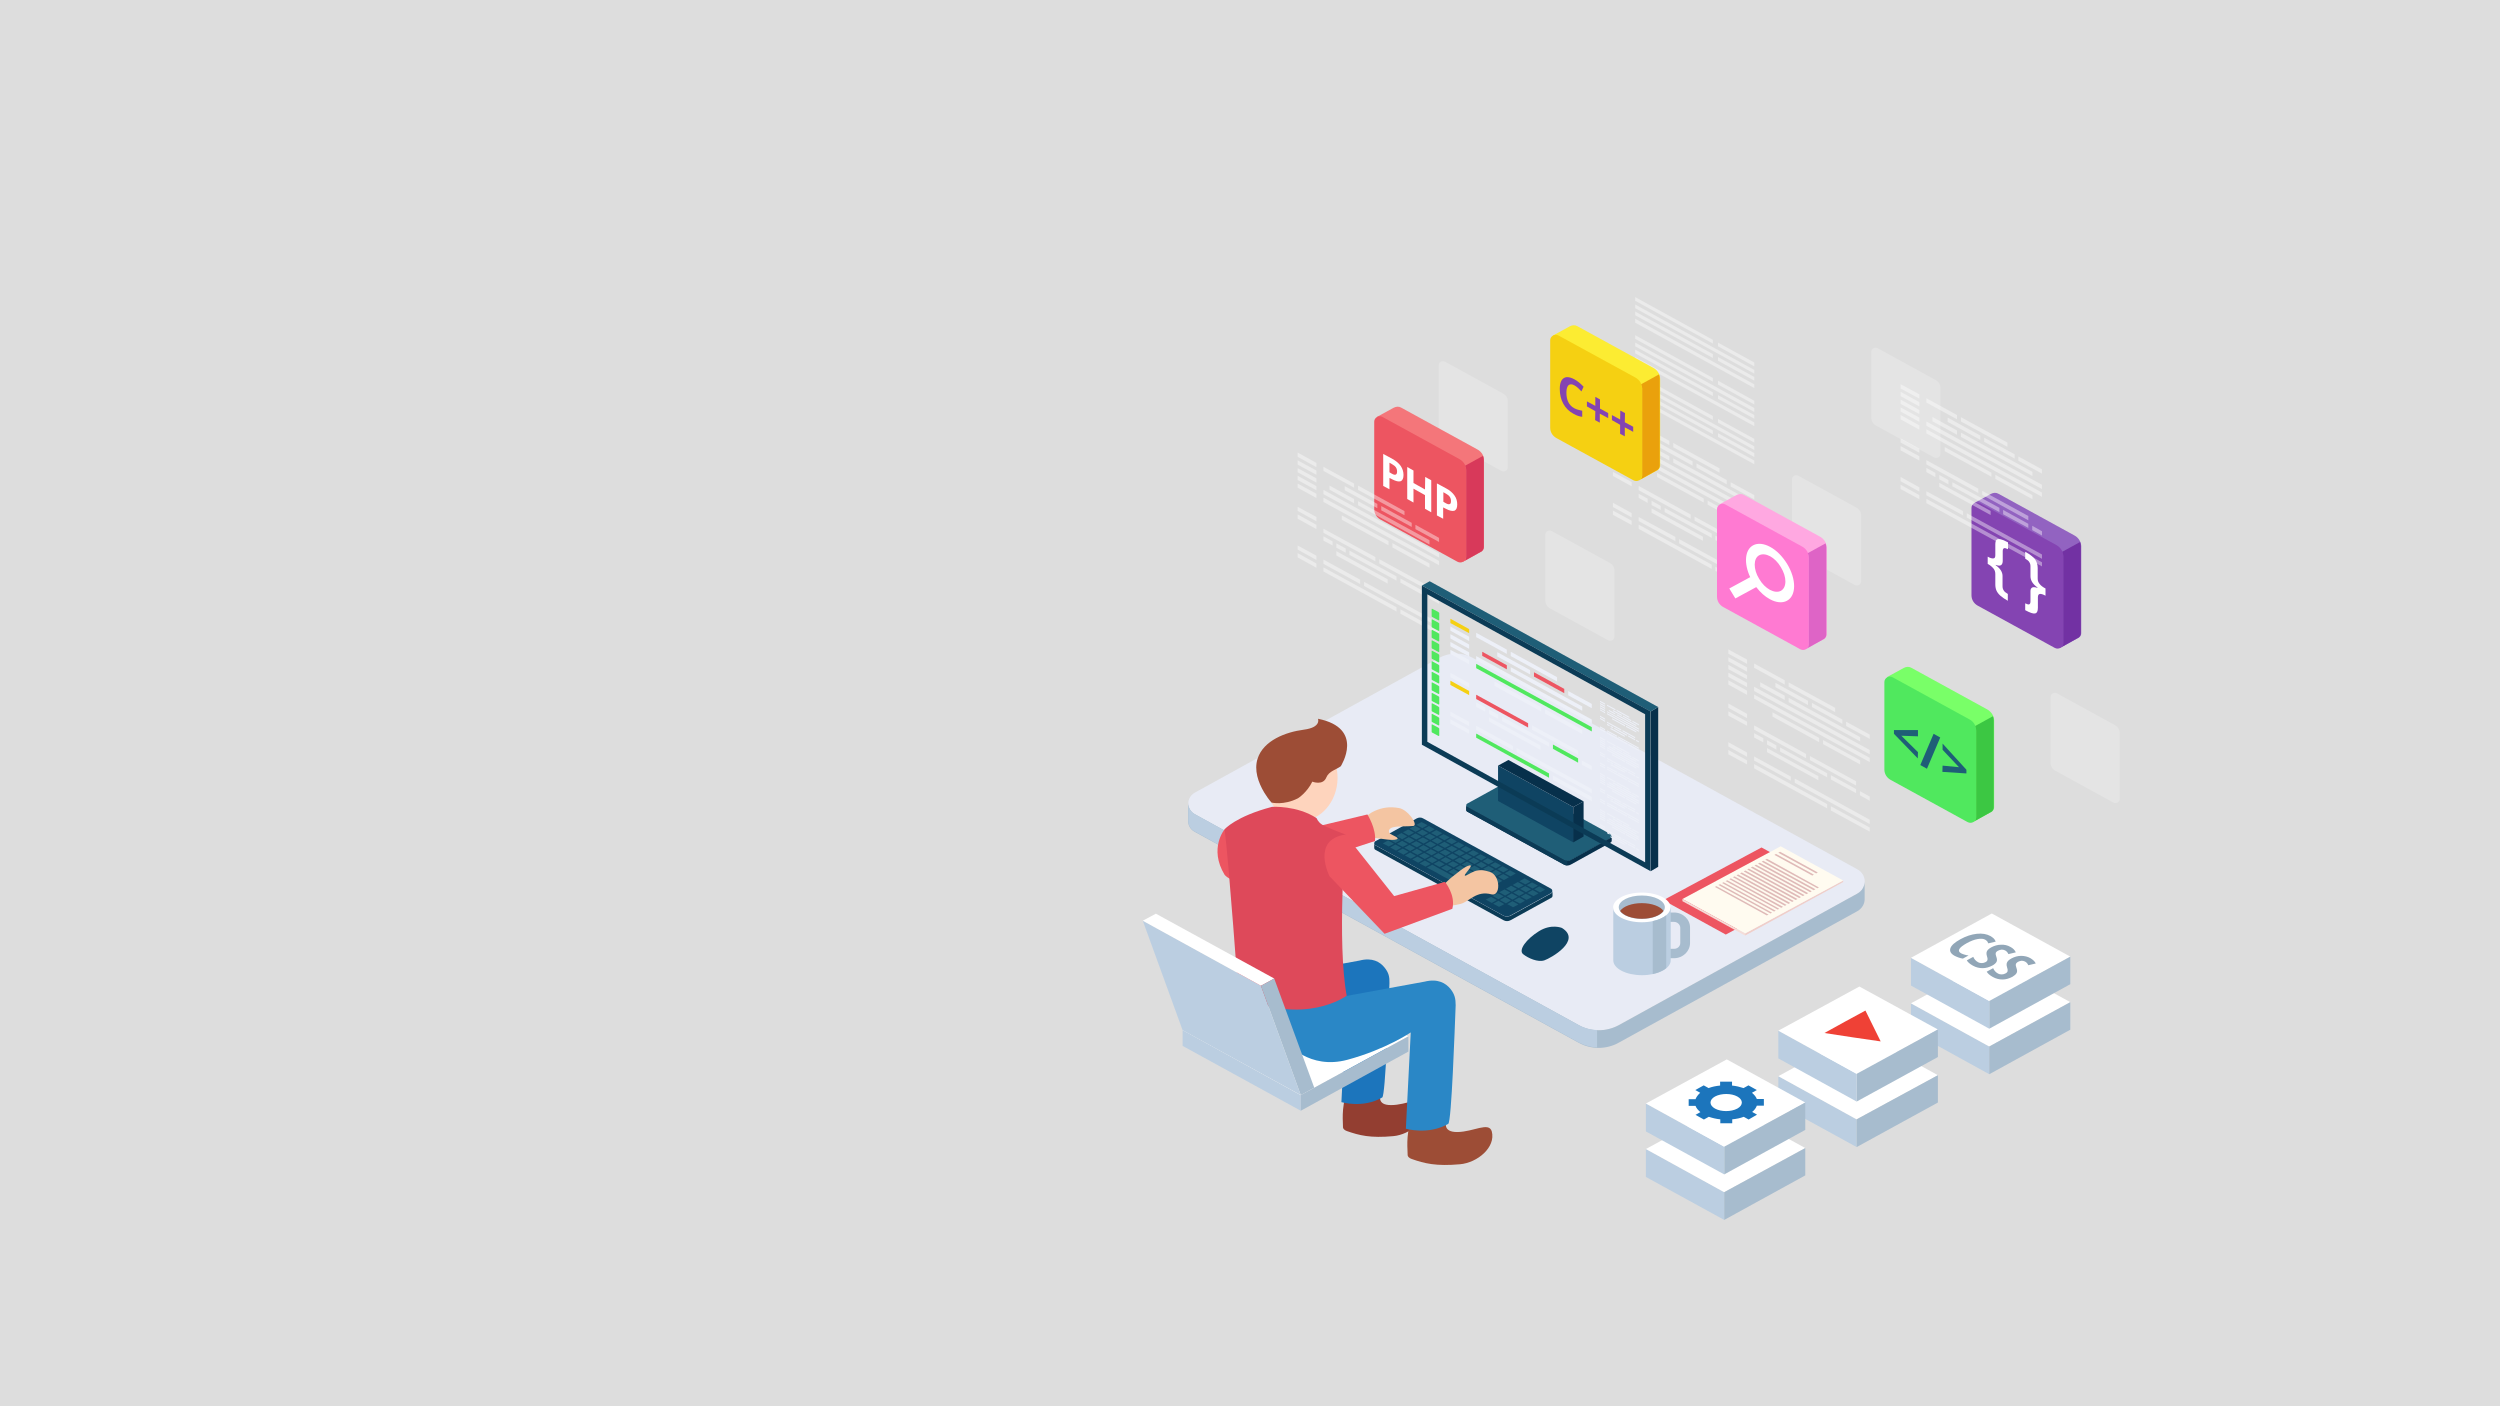 <svg width="1280" height="720" xmlns="http://www.w3.org/2000/svg">
 <style type="text/css">.st0{fill:#FFFFFF;}
	.st1{fill:url(#SVGID_1_);}
	.st2{opacity:0.4;}
	.st3{opacity:0.2;fill:#FFFFFF;}
	.st4{fill:#F4767A;}
	.st5{fill:#ED5561;}
	.st6{fill:#BBCEE1;}
	.st7{fill:#D8395A;}
	.st8{fill:#933E31;}
	.st9{fill:#1C75BC;}
	.st10{fill:#9D4D36;}
	.st11{fill:#A7BCCE;}
	.st12{fill:#2A87C6;}
	.st13{fill:#E8EBF5;}
	.st14{fill:#0F4463;}
	.st15{fill:#0B3B56;}
	.st16{fill:#1F5E77;}
	.st17{fill:#07304B;}
	.st18{fill:url(#SVGID_2_);}
	.st19{fill:#FED4BD;}
	.st20{fill:#F4C5A2;}
	.st21{fill:#DE495A;}
	.st22{fill:#EF4136;}
	.st23{fill:#91A6B7;}
	.st24{fill:#79FF68;}
	.st25{fill:#50E85E;}
	.st26{fill:#3CC743;}
	.st27{fill:#9263C1;}
	.st28{fill:#8444B2;}
	.st29{fill:#7231A3;}
	.st30{fill:#FFA8E1;}
	.st31{fill:#FF7AD2;}
	.st32{fill:#DE64C6;}
	.st33{fill:#FCEC32;}
	.st34{fill:#F5D012;}
	.st35{fill:#EAA10C;}
	.st36{fill:#EDF0F8;}
	.st37{fill:#F0CEC9;}
	.st38{fill:#FFFBF0;}
	.st39{fill:#F5DDD8;}
	.st40{fill:#DFBAB8;}</style>

 <g>
  <title>background</title>
  <rect fill="none" id="canvas_background" height="402" width="582" y="-1" x="-1"/>
 </g>
 <g>
  <title>Layer 1</title>
  <rect id="svg_645" height="720" width="1280" y="0" x="0" stroke-width="null" fill="#DDDDDD"/>
  <path id="svg_3" d="m382.299,0.002c0,0 -65.6,139.9 138.7,77.7c204.3,-62.2 172.6,23.6 145.1,66.9c-29.9,46.9 -69.7,75.4 -66.2,121.8c4.7,60.8 98.5,63 177.2,101.7c190,93.4 -24.6,15.6 -97,60.3s-28.2,77.9 71.9,74.5c216.3,-7.4 144.5,62.1 108.4,93.6c-36.1,31.5 -29.9,103.4 140.3,54.8s106.2,68.8 106.2,68.8l179.3,0l0,-720.1l-903.9,0z" class="st1"/>
  <g id="svg_4">
   <g id="svg_5" class="st2">
    <g id="svg_6">
     <polygon id="svg_7" points="825.799,209.902 825.799,212.002 835.399,217.302 835.399,215.102 " class="st0"/>
     <polygon id="svg_8" points="825.799,213.802 825.799,216.002 835.399,221.302 835.399,219.102 " class="st0"/>
     <polygon id="svg_9" points="825.799,217.802 825.799,220.002 835.399,225.202 835.399,223.102 " class="st0"/>
     <polygon id="svg_10" points="898.199,263.602 898.199,261.402 838.999,229.002 838.999,231.202 " class="st0"/>
     <polygon id="svg_11" points="825.799,221.802 825.799,223.902 835.399,229.202 835.399,227.002 " class="st0"/>
     <polygon id="svg_12" points="825.799,225.702 825.799,227.902 835.399,233.202 835.399,231.002 " class="st0"/>
     <polygon id="svg_13" points="898.199,267.602 898.199,265.402 838.999,233.002 838.999,235.102 " class="st0"/>
     <polygon id="svg_14" points="825.799,237.602 825.799,239.802 835.399,245.002 835.399,242.902 " class="st0"/>
     <polygon id="svg_15" points="825.799,241.602 825.799,243.702 835.399,249.002 835.399,246.802 " class="st0"/>
     <polygon id="svg_16" points="825.799,257.402 825.799,259.602 835.399,264.902 835.399,262.702 " class="st0"/>
     <polygon id="svg_17" points="825.799,261.402 825.799,263.602 835.399,268.802 835.399,266.602 " class="st0"/>
     <g id="svg_18">
      <polygon id="svg_19" points="876.399,289.102 838.999,268.602 838.999,270.802 876.399,291.302 " class="st0"/>
      <polygon id="svg_20" points="878.299,290.202 878.299,292.302 898.199,303.202 898.199,301.102 " class="st0"/>
     </g>
     <g id="svg_21">
      <polygon id="svg_22" points="857.799,274.902 838.999,264.702 838.999,266.802 857.799,277.102 " class="st0"/>
      <polygon id="svg_23" points="859.699,276.002 859.699,278.202 898.199,299.302 898.199,297.102 " class="st0"/>
     </g>
     <polygon id="svg_24" points="893.099,282.402 893.099,284.602 898.199,287.402 898.199,285.202 " class="st0"/>
     <polygon id="svg_25" points="865.599,263.402 838.999,248.802 838.999,251.002 865.599,265.602 " class="st0"/>
     <polygon id="svg_26" points="854.699,225.702 838.999,217.102 838.999,219.302 854.699,227.902 " class="st0"/>
     <g id="svg_27">
      <polygon id="svg_28" points="880.399,239.802 856.699,226.802 856.699,229.002 880.399,242.002 " class="st0"/>
     </g>
     <polygon id="svg_29" points="866.599,236.202 849.899,227.002 849.899,229.202 866.599,238.402 " class="st0"/>
     <g id="svg_30">
      <polygon id="svg_31" points="884.099,245.802 868.599,237.302 868.599,239.402 884.099,248.002 " class="st0"/>
      <polygon id="svg_32" points="886.099,246.902 886.099,249.102 898.199,255.702 898.199,253.502 " class="st0"/>
     </g>
     <polygon id="svg_33" points="842.099,226.702 842.099,228.902 854.699,235.802 854.699,233.602 " class="st0"/>
     <polygon id="svg_34" points="893.299,254.802 856.699,234.702 856.699,236.902 893.299,256.902 " class="st0"/>
     <polygon id="svg_35" points="872.299,255.202 848.399,242.102 848.399,244.202 872.299,257.302 " class="st0"/>
     <polygon id="svg_36" points="893.299,266.702 874.299,256.302 874.299,258.402 893.299,268.802 " class="st0"/>
     <g id="svg_37">
      <polygon id="svg_38" points="891.199,277.402 867.599,264.502 867.599,266.602 891.199,279.602 " class="st0"/>
     </g>
     <polygon id="svg_39" points="878.299,274.302 878.299,276.502 891.199,283.502 891.199,281.402 " class="st0"/>
     <polygon id="svg_40" points="843.599,255.302 838.999,252.802 838.999,254.902 843.599,257.502 " class="st0"/>
     <g id="svg_41">
      <polygon id="svg_42" points="852.299,260.102 852.299,262.202 876.399,275.402 876.399,273.202 " class="st0"/>
      <polygon id="svg_43" points="850.299,259.002 845.599,256.402 845.599,258.602 850.299,261.102 " class="st0"/>
     </g>
     <polygon id="svg_44" points="871.899,274.802 845.599,260.302 845.599,262.502 871.899,276.902 " class="st0"/>
    </g>
   </g>
   <g id="svg_45" class="st2">
    <polygon id="svg_46" points="876.999,174.002 837.199,152.102 837.199,154.002 876.999,175.902 " class="st0"/>
    <polygon id="svg_47" points="837.199,157.802 898.199,191.302 898.199,189.402 837.199,155.902 " class="st0"/>
    <polygon id="svg_48" points="879.599,175.402 879.599,177.302 898.199,187.602 898.199,185.602 " class="st0"/>
    <polygon id="svg_49" points="876.999,181.302 837.199,159.502 837.199,161.402 876.999,183.302 " class="st0"/>
    <polygon id="svg_50" points="837.199,165.202 898.199,198.702 898.199,196.802 837.199,163.202 " class="st0"/>
    <polygon id="svg_51" points="879.599,184.702 898.199,194.902 898.199,193.002 879.599,182.802 " class="st0"/>
    <polygon id="svg_52" points="876.999,193.502 837.199,171.602 837.199,173.502 876.999,195.402 " class="st0"/>
    <polygon id="svg_53" points="837.199,177.302 898.199,210.902 898.199,208.902 837.199,175.402 " class="st0"/>
    <polygon id="svg_54" points="879.599,196.902 898.199,207.102 898.199,205.202 879.599,194.902 " class="st0"/>
    <polygon id="svg_55" points="876.999,200.902 837.199,179.002 837.199,180.902 876.999,202.802 " class="st0"/>
    <polygon id="svg_56" points="837.199,184.702 898.199,218.202 898.199,216.302 837.199,182.802 " class="st0"/>
    <polygon id="svg_57" points="879.599,204.202 898.199,214.402 898.199,212.502 879.599,202.302 " class="st0"/>
    <polygon id="svg_58" points="876.999,213.002 837.199,191.102 837.199,193.102 876.999,215.002 " class="st0"/>
    <polygon id="svg_59" points="837.199,196.802 898.199,230.402 898.199,228.502 837.199,194.902 " class="st0"/>
    <polygon id="svg_60" points="879.599,216.402 898.199,226.602 898.199,224.702 879.599,214.502 " class="st0"/>
    <polygon id="svg_61" points="876.999,220.402 837.199,198.502 837.199,200.402 876.999,222.302 " class="st0"/>
    <polygon id="svg_62" points="837.199,204.202 898.199,237.702 898.199,235.802 837.199,202.302 " class="st0"/>
    <polygon id="svg_63" points="879.599,223.702 898.199,234.002 898.199,232.002 879.599,221.802 " class="st0"/>
   </g>
   <path id="svg_64" d="m769.599,201.502l-29.7,-16.3c-1.5,-0.8 -3.3,0.2 -3.3,1.8l0,33.8c0,1.6 0.9,3.2 2.4,4l29.7,16.3c1.5,0.8 3.3,-0.2 3.3,-1.8l0,-33.6c0.1,-1.8 -0.8,-3.3 -2.4,-4.2z" class="st3"/>
   <g id="svg_65">
    <g id="svg_66">
     <g id="svg_67">
      <path id="svg_68" d="m756.399,230.102l-39,-21.4c-1.2,-0.7 -2.6,-0.6 -3.9,0.1l0,0l-8.6,4.7l4,5.1l1.5,1.6l0,36.7c0,2.2 1.2,4.2 3.2,5.3l29.2,16l0.3,1.5l6,7.9l9.2,-5.1c0,0 0,0 0,0l0.1,0l0,0c0.8,-0.5 1.4,-1.3 1.4,-2.4l0,-44.6c0,-2.2 -1.3,-4.3 -3.4,-5.4z" class="st4"/>
      <path id="svg_69" d="m747.299,235.102l-39.4,-21.6c-1.9,-1.1 -4.3,0.3 -4.3,2.4l0,44.8c0,2.2 1.2,4.2 3.2,5.3l39.4,21.6c2,1.1 4.4,-0.3 4.4,-2.4l0,-44.6c0.1,-2.2 -1.2,-4.3 -3.3,-5.5z" class="st5"/>
     </g>
    </g>
    <g id="svg_70">
     <path id="svg_71" d="m749.199,287.702l0,0l0,0c-0.1,0 0,0 0,0z" class="st6"/>
     <path id="svg_72" d="m750.699,285.202l0,-44.6c0,-0.8 -0.2,-1.5 -0.5,-2.2l9.1,-5c0.2,0.7 0.4,1.3 0.4,2.1l0,44.6c0,1 -0.6,1.9 -1.4,2.4l0,0l-0.1,0c0,0 0,0 0,0l-9.1,5.1c1,-0.4 1.6,-1.3 1.6,-2.4z" class="st7"/>
    </g>
   </g>
   <g id="svg_73">
    <path id="svg_74" d="m712.999,235.002l-4.8,-2.6l0,16.4l3.2,1.7l0,-5.8l1.4,0.7c1.9,1 3.3,1.3 4.3,1c1,-0.4 1.5,-1.5 1.5,-3.2c0,-1.7 -0.5,-3.2 -1.4,-4.6c-1,-1.4 -2.4,-2.6 -4.2,-3.6zm1.6,8c-0.5,0.2 -1.2,0 -2.2,-0.6l-1,-0.6l0,-4.9l1.4,0.8c0.9,0.5 1.5,1 1.9,1.6c0.4,0.6 0.6,1.3 0.6,2.1c0,0.9 -0.2,1.4 -0.7,1.6z" class="st0"/>
    <polygon id="svg_75" points="729.599,250.602 723.699,247.302 723.699,240.902 720.499,239.102 720.499,255.502 723.699,257.302 723.699,250.202 729.599,253.502 729.599,260.502 732.799,262.302 732.799,245.902 729.699,244.202 " class="st0"/>
    <path id="svg_76" d="m744.699,253.702c-1,-1.4 -2.3,-2.6 -4.2,-3.6l-4.8,-2.6l0,16.4l3.2,1.7l0,-5.8l1.4,0.7c1.9,1 3.3,1.3 4.3,1c1,-0.4 1.5,-1.4 1.5,-3.2c0,-1.7 -0.4,-3.2 -1.4,-4.6zm-2.5,4.4c-0.5,0.2 -1.2,0 -2.2,-0.6l-1,-0.6l0,-4.9l1.4,0.8c0.9,0.5 1.5,1 1.9,1.6c0.4,0.6 0.6,1.3 0.6,2.1c0,1 -0.2,1.5 -0.7,1.6z" class="st0"/>
   </g>
   <g id="svg_77" class="st2">
    <g id="svg_78">
     <polygon id="svg_79" points="664.399,231.702 664.399,233.902 673.999,239.202 673.999,237.002 " class="st0"/>
     <polygon id="svg_80" points="664.399,235.702 664.399,237.902 673.999,243.102 673.999,240.902 " class="st0"/>
     <polygon id="svg_81" points="664.399,239.702 664.399,241.802 673.999,247.102 673.999,244.902 " class="st0"/>
     <polygon id="svg_82" points="736.799,285.502 736.799,283.302 677.599,250.802 677.599,253.002 " class="st0"/>
     <polygon id="svg_83" points="664.399,243.602 664.399,245.802 673.999,251.002 673.999,248.902 " class="st0"/>
     <polygon id="svg_84" points="664.399,247.602 664.399,249.702 673.999,255.002 673.999,252.802 " class="st0"/>
     <polygon id="svg_85" points="736.799,289.402 736.799,287.202 677.599,254.802 677.599,257.002 " class="st0"/>
     <polygon id="svg_86" points="664.399,259.502 664.399,261.602 673.999,266.902 673.999,264.702 " class="st0"/>
     <polygon id="svg_87" points="664.399,263.402 664.399,265.602 673.999,270.902 673.999,268.702 " class="st0"/>
     <polygon id="svg_88" points="664.399,279.302 664.399,281.402 673.999,286.702 673.999,284.502 " class="st0"/>
     <polygon id="svg_89" points="664.399,283.202 664.399,285.402 673.999,290.702 673.999,288.502 " class="st0"/>
     <g id="svg_90">
      <polygon id="svg_91" points="714.999,310.902 677.599,290.502 677.599,292.602 714.999,313.102 " class="st0"/>
      <polygon id="svg_92" points="716.999,312.002 716.999,314.202 736.799,325.102 736.799,322.902 " class="st0"/>
     </g>
     <g id="svg_93">
      <polygon id="svg_94" points="696.399,296.802 677.599,286.502 677.599,288.702 696.399,299.002 " class="st0"/>
      <polygon id="svg_95" points="698.399,297.902 698.399,300.002 736.799,321.102 736.799,318.902 " class="st0"/>
     </g>
     <polygon id="svg_96" points="731.799,304.302 731.799,306.502 736.799,309.202 736.799,307.102 " class="st0"/>
     <polygon id="svg_97" points="704.199,285.202 677.599,270.702 677.599,272.802 704.199,287.402 " class="st0"/>
     <polygon id="svg_98" points="693.299,247.602 677.599,239.002 677.599,241.102 693.299,249.702 " class="st0"/>
     <g id="svg_99">
      <polygon id="svg_100" points="719.099,261.702 695.299,248.602 695.299,250.802 719.099,263.802 " class="st0"/>
     </g>
     <polygon id="svg_101" points="705.199,258.002 688.499,248.902 688.499,251.002 705.199,260.202 " class="st0"/>
     <g id="svg_102">
      <polygon id="svg_103" points="722.799,267.702 707.199,259.102 707.199,261.302 722.799,269.802 " class="st0"/>
      <polygon id="svg_104" points="724.699,268.702 724.699,270.902 736.799,277.502 736.799,275.402 " class="st0"/>
     </g>
     <polygon id="svg_105" points="680.699,248.602 680.699,250.702 693.299,257.702 693.299,255.502 " class="st0"/>
     <polygon id="svg_106" points="731.899,276.602 695.299,256.602 695.299,258.702 731.899,278.802 " class="st0"/>
     <polygon id="svg_107" points="710.899,277.002 686.999,263.902 686.999,266.102 710.899,279.202 " class="st0"/>
     <polygon id="svg_108" points="731.899,288.502 712.899,278.102 712.899,280.302 731.899,290.702 " class="st0"/>
     <g id="svg_109">
      <polygon id="svg_110" points="729.799,299.202 706.199,286.302 706.199,288.502 729.799,301.402 " class="st0"/>
     </g>
     <polygon id="svg_111" points="716.999,296.202 716.999,298.302 729.799,305.402 729.799,303.202 " class="st0"/>
     <polygon id="svg_112" points="682.299,277.202 677.599,274.602 677.599,276.802 682.299,279.302 " class="st0"/>
     <g id="svg_113">
      <polygon id="svg_114" points="690.899,281.902 690.899,284.102 714.999,297.302 714.999,295.102 " class="st0"/>
      <polygon id="svg_115" points="688.999,280.802 684.199,278.202 684.199,280.402 688.999,283.002 " class="st0"/>
     </g>
     <polygon id="svg_116" points="710.499,296.602 684.199,282.202 684.199,284.402 710.499,298.802 " class="st0"/>
    </g>
   </g>
   <path id="svg_117" d="m950.499,259.902l-29.7,-16.3c-1.5,-0.8 -3.3,0.2 -3.3,1.8l0,33.8c0,1.6 0.9,3.2 2.4,4l29.7,16.3c1.5,0.8 3.3,-0.2 3.3,-1.8l0,-33.6c0.1,-1.8 -0.8,-3.3 -2.4,-4.2z" class="st3"/>
   <path id="svg_118" d="m991.099,194.602l-29.7,-16.3c-1.5,-0.8 -3.3,0.2 -3.3,1.8l0,33.8c0,1.6 0.9,3.2 2.4,4l29.7,16.3c1.5,0.8 3.3,-0.2 3.3,-1.8l0,-33.6c0.1,-1.8 -0.8,-3.3 -2.4,-4.2z" class="st3"/>
   <path id="svg_119" d="m1082.899,371.302l-29.7,-16.3c-1.5,-0.8 -3.3,0.2 -3.3,1.8l0,33.8c0,1.6 0.9,3.2 2.4,4l29.7,16.3c1.5,0.8 3.3,-0.2 3.3,-1.8l0,-33.6c0.1,-1.8 -0.9,-3.4 -2.4,-4.2z" class="st3"/>
   <path id="svg_120" d="m824.199,288.202l-29.7,-16.3c-1.5,-0.8 -3.3,0.2 -3.3,1.8l0,33.8c0,1.6 0.9,3.2 2.4,4l29.7,16.3c1.5,0.8 3.3,-0.2 3.3,-1.8l0,-33.6c0.1,-1.8 -0.9,-3.4 -2.4,-4.2z" class="st3"/>
   <path id="svg_121" d="m712.299,565.802c-7.9,0.1 -5.3,-5.6 -5.3,-5.6c-11.7,-3.4 -17.5,-1.5 -17.5,-1.5c-2.9,9.8 -1.8,15.7 -1.9,18.1c-0.1,1.2 0.9,1.9 2,2.3c6.3,2.2 12,3.7 23.8,2.6c8.6,-0.8 17.8,-8.4 15.7,-16.2c-1.2,-4.8 -8.8,0.3 -16.8,0.3z" class="st8"/>
   <path id="svg_122" d="m708.899,495.402c-2.3,-2.9 -6.3,-5.3 -12.8,-3.6l-70.5,12.9l2.7,17.2c0,0 10.8,13.5 29.7,8.4c18.9,-5.1 31.2,-13.5 31.2,-13.5l-2.4,47.5c0,0 11.1,3.3 20.9,-2.4c1.7,-0.9 3.2,-46.7 3.7,-58.5c0.1,-3.3 -0.4,-5.4 -2.5,-8z" class="st9"/>
   <path id="svg_123" d="m746.199,579.602c-8.2,0.1 -5.5,-5.8 -5.5,-5.8c-12.2,-3.5 -18.1,-1.6 -18.1,-1.6c-3,10.2 -1.8,16.4 -1.9,18.8c-0.1,1.2 0.9,2 2.1,2.4c6.5,2.3 12.5,3.8 24.7,2.7c9,-0.8 18.4,-8.7 16.3,-16.8c-1.5,-5.1 -9.3,0.2 -17.6,0.3z" class="st10"/>
   <g id="svg_124">
    <polygon id="svg_125" points="665.999,560.702 605.499,527.402 605.499,535.502 665.999,568.702 " class="st6"/>
    <polygon id="svg_126" points="660.499,497.402 605.499,527.402 665.999,560.702 721.099,530.602 " class="st0"/>
    <polygon id="svg_127" points="721.099,530.602 665.999,560.702 665.999,568.702 721.099,538.402 " class="st11"/>
   </g>
   <path id="svg_128" d="m742.699,506.402c-2.4,-3 -6.5,-5.5 -13.3,-3.8l-73.2,13.4l2.8,17.9c0,0 11.2,14 30.9,8.7c19.6,-5.3 32.4,-14 32.4,-14l-2.5,49.3c0,0 11.5,3.4 21.7,-2.5c1.7,-1 3.3,-48.5 3.8,-60.7c0,-3.4 -0.5,-5.6 -2.6,-8.3z" class="st12"/>
   <g id="svg_129">
    <path id="svg_130" d="m611.799,405.802l125.1,-69c5.3,-2.9 11.8,-2.9 17.1,0l197,108.3c5,2.8 5,9.6 0,12.4l-122.3,67.4c-6.3,3.5 -14.1,3.5 -20.4,0l-196.6,-108c-4.4,-2.5 -4.4,-8.6 0.1,-11.1z" class="st13"/>
    <path id="svg_131" d="m611.799,416.902l196.6,108c6.3,3.5 14.1,3.4 20.4,0l122.2,-67.4c2.5,-1.4 3.7,-3.8 3.7,-6.2l0,8.9c0,0 0,0 0,0.1l0,0.1l0,0c0,2.4 -1.3,4.7 -3.7,6.1l-122.3,67.4c-6.3,3.5 -14.1,3.5 -20.4,0l-196.6,-108c-2.3,-1.2 -3.4,-3.4 -3.4,-5.6l0,0l0,-8.9c0.1,2.1 1.3,4.3 3.5,5.5z" class="st11"/>
    <path id="svg_132" d="m611.799,416.902l196.6,108c2.9,1.6 6.1,2.4 9.3,2.5l0,8.9c-3.2,-0.1 -6.4,-1 -9.3,-2.5l-196.6,-108c-2.3,-1.2 -3.4,-3.4 -3.4,-5.6l0,0l0,-8.9c0,2.2 1.2,4.4 3.4,5.6z" class="st6"/>
   </g>
   <g id="svg_133">
    <g id="svg_134">
     <g id="svg_135">
      <path id="svg_136" d="m704.199,430.702l21.2,-11.7c1,-0.5 2.2,-0.6 3.2,0l65.5,36c0.9,0.5 0.9,1.8 0,2.3l-20.7,11.4c-1.2,0.7 -2.6,0.7 -3.8,0l-65.5,-36c-0.7,-0.3 -0.7,-1.5 0.1,-2z" class="st14"/>
      <path id="svg_137" d="m704.199,432.802l65.5,36c1.2,0.7 2.6,0.6 3.8,0l20.7,-11.4c0.5,-0.3 0.7,-0.7 0.7,-1.2l0,2.4c0,0 0,0 0,0l0,0l0,0c0,0.4 -0.2,0.9 -0.7,1.1l-20.7,11.4c-1.2,0.7 -2.6,0.7 -3.8,0l-65.5,-36c-0.4,-0.2 -0.6,-0.6 -0.6,-1.1l0,0l0,-2.4c0,0.6 0.2,1 0.6,1.2z" class="st15"/>
     </g>
     <g id="svg_138">
      <polygon id="svg_139" points="725.199,422.302 727.799,420.902 730.899,422.502 728.199,424.002 " class="st16"/>
      <polygon id="svg_140" points="728.999,424.402 731.599,422.902 734.599,424.602 731.999,426.002 " class="st16"/>
      <polygon id="svg_141" points="732.699,426.502 735.399,425.002 738.399,426.602 735.699,428.102 " class="st16"/>
      <polygon id="svg_142" points="736.499,428.502 739.099,427.102 742.199,428.702 739.499,430.202 " class="st16"/>
      <polygon id="svg_143" points="740.299,430.602 742.899,429.102 745.899,430.802 743.299,432.202 " class="st16"/>
      <polygon id="svg_144" points="743.999,432.602 746.699,431.202 749.699,432.802 747.099,434.302 " class="st16"/>
      <polygon id="svg_145" points="747.799,434.702 750.399,433.202 753.499,434.902 750.799,436.302 " class="st16"/>
      <polygon id="svg_146" points="751.599,436.802 754.199,435.302 757.199,436.902 754.599,438.402 " class="st16"/>
      <polygon id="svg_147" points="755.299,438.802 757.999,437.402 760.999,439.002 758.399,440.502 " class="st16"/>
      <polygon id="svg_148" points="759.099,440.902 761.699,439.402 764.799,441.102 762.099,442.502 " class="st16"/>
      <polygon id="svg_149" points="762.899,442.902 765.499,441.502 768.499,443.102 765.899,444.602 " class="st16"/>
      <polygon id="svg_150" points="766.599,445.002 769.299,443.502 772.299,445.202 769.699,446.602 " class="st16"/>
      <polygon id="svg_151" points="773.099,445.602 776.099,447.202 773.399,448.702 770.399,447.102 " class="st16"/>
      <polygon id="svg_152" points="724.799,425.902 721.699,424.202 724.399,422.802 727.399,424.402 " class="st16"/>
      <polygon id="svg_153" points="731.199,426.502 728.499,427.902 725.499,426.302 728.199,424.802 " class="st16"/>
      <polygon id="svg_154" points="734.999,428.502 732.299,430.002 729.299,428.302 731.899,426.902 " class="st16"/>
      <polygon id="svg_155" points="738.699,430.602 736.099,432.102 732.999,430.402 735.699,428.902 " class="st16"/>
      <polygon id="svg_156" points="742.499,432.702 739.799,434.102 736.799,432.502 739.499,431.002 " class="st16"/>
      <polygon id="svg_157" points="746.299,434.702 743.599,436.202 740.599,434.502 743.199,433.102 " class="st16"/>
      <polygon id="svg_158" points="749.999,436.802 747.399,438.202 744.399,436.602 746.999,435.102 " class="st16"/>
      <polygon id="svg_159" points="753.799,438.802 751.099,440.302 748.099,438.602 750.799,437.202 " class="st16"/>
      <polygon id="svg_160" points="757.599,440.902 754.899,442.402 751.899,440.702 754.499,439.202 " class="st16"/>
      <polygon id="svg_161" points="761.299,443.002 758.699,444.402 755.699,442.802 758.299,441.302 " class="st16"/>
      <polygon id="svg_162" points="765.099,445.002 762.399,446.502 759.399,444.802 762.099,443.402 " class="st16"/>
      <polygon id="svg_163" points="768.899,447.102 766.199,448.502 763.199,446.902 765.799,445.402 " class="st16"/>
      <polygon id="svg_164" points="769.599,447.502 772.599,449.102 769.999,450.602 766.999,448.902 " class="st16"/>
      <polygon id="svg_165" points="721.299,427.802 718.299,426.102 720.999,424.702 723.999,426.302 " class="st16"/>
      <polygon id="svg_166" points="727.799,428.402 725.099,429.802 722.099,428.202 724.699,426.702 " class="st16"/>
      <polygon id="svg_167" points="725.799,430.202 728.499,428.802 731.499,430.402 728.899,431.902 " class="st16"/>
      <polygon id="svg_168" points="735.299,432.502 732.599,434.002 729.599,432.302 732.299,430.802 " class="st16"/>
      <polygon id="svg_169" points="739.099,434.602 736.399,436.002 733.399,434.402 735.999,432.902 " class="st16"/>
      <polygon id="svg_170" points="742.799,436.602 740.199,438.102 737.099,436.402 739.799,435.002 " class="st16"/>
      <polygon id="svg_171" points="746.599,438.702 743.899,440.102 740.899,438.502 743.599,437.002 " class="st16"/>
      <polygon id="svg_172" points="750.399,440.702 747.699,442.202 744.699,440.502 747.299,439.102 " class="st16"/>
      <polygon id="svg_173" points="754.099,442.802 751.499,444.302 748.399,442.602 751.099,441.102 " class="st16"/>
      <polygon id="svg_174" points="757.899,444.902 755.199,446.302 752.199,444.702 754.899,443.202 " class="st16"/>
      <polygon id="svg_175" points="761.699,446.902 758.999,448.402 755.999,446.702 758.599,445.302 " class="st16"/>
      <polygon id="svg_176" points="759.799,448.802 762.399,447.302 765.399,449.002 762.799,450.402 " class="st16"/>
      <polygon id="svg_177" points="766.199,449.402 769.199,451.002 766.499,452.502 763.499,450.802 " class="st16"/>
      <polygon id="svg_178" points="717.899,429.702 714.899,428.002 717.499,426.502 720.499,428.202 " class="st16"/>
      <polygon id="svg_179" points="718.599,430.102 721.299,428.602 724.299,430.302 721.699,431.702 " class="st16"/>
      <polygon id="svg_180" points="722.399,432.102 725.099,430.702 728.099,432.302 725.399,433.802 " class="st16"/>
      <polygon id="svg_181" points="726.199,434.202 728.799,432.702 731.799,434.402 729.199,435.802 " class="st16"/>
      <polygon id="svg_182" points="729.899,436.302 732.599,434.802 735.599,436.402 732.999,437.902 " class="st16"/>
      <polygon id="svg_183" points="733.699,438.302 736.399,436.802 739.399,438.502 736.699,440.002 " class="st16"/>
      <polygon id="svg_184" points="737.499,440.402 740.099,438.902 743.199,440.602 740.499,442.002 " class="st16"/>
      <polygon id="svg_185" points="741.199,442.402 743.899,441.002 746.899,442.602 744.299,444.102 " class="st16"/>
      <polygon id="svg_186" points="744.999,444.502 747.699,443.002 750.699,444.702 747.999,446.102 " class="st16"/>
      <polygon id="svg_187" points="748.799,446.602 751.399,445.102 754.499,446.702 751.799,448.202 " class="st16"/>
      <polygon id="svg_188" points="752.499,448.602 755.199,447.102 758.199,448.802 755.599,450.302 " class="st16"/>
      <polygon id="svg_189" points="756.299,450.702 758.999,449.202 761.999,450.902 759.299,452.302 " class="st16"/>
      <polygon id="svg_190" points="762.699,451.302 765.799,452.902 763.099,454.402 760.099,452.702 " class="st16"/>
      <polygon id="svg_191" points="714.499,431.602 711.399,429.902 714.099,428.402 717.099,430.102 " class="st16"/>
      <polygon id="svg_192" points="715.199,432.002 717.899,430.502 720.899,432.202 718.199,433.602 " class="st16"/>
      <polygon id="svg_193" points="718.999,434.002 721.599,432.602 724.599,434.202 721.999,435.702 " class="st16"/>
      <polygon id="svg_194" points="722.699,436.102 725.399,434.602 728.399,436.302 725.799,437.702 " class="st16"/>
      <polygon id="svg_195" points="726.499,438.102 729.199,436.702 732.199,438.302 729.499,439.802 " class="st16"/>
      <polygon id="svg_196" points="730.299,440.202 732.899,438.702 735.899,440.402 733.299,441.902 " class="st16"/>
      <polygon id="svg_197" points="733.999,442.302 736.699,440.802 739.699,442.502 737.099,443.902 " class="st16"/>
      <polygon id="svg_198" points="737.799,444.302 740.499,442.902 743.499,444.502 740.799,446.002 " class="st16"/>
      <polygon id="svg_199" points="741.599,446.402 744.199,444.902 747.199,446.602 744.599,448.002 " class="st16"/>
      <polygon id="svg_200" points="745.299,448.402 747.999,447.002 750.999,448.602 748.399,450.102 " class="st16"/>
      <polygon id="svg_201" points="749.099,450.502 751.799,449.002 754.799,450.702 752.099,452.202 " class="st16"/>
      <polygon id="svg_202" points="752.899,452.602 755.499,451.102 758.599,452.802 755.899,454.202 " class="st16"/>
      <polygon id="svg_203" points="759.299,453.202 762.299,454.802 759.699,456.302 756.599,454.602 " class="st16"/>
      <polygon id="svg_204" points="710.699,430.302 713.699,432.002 710.999,433.402 707.999,431.802 " class="st16"/>
      <polygon id="svg_205" points="717.399,434.002 714.799,435.502 711.799,433.902 714.399,432.402 " class="st16"/>
      <polygon id="svg_206" points="721.199,436.102 718.599,437.602 715.499,435.902 718.199,434.502 " class="st16"/>
      <polygon id="svg_207" points="724.999,438.202 722.299,439.602 719.299,438.002 721.999,436.502 " class="st16"/>
      <polygon id="svg_208" points="728.699,440.202 726.099,441.702 723.099,440.002 725.699,438.602 " class="st16"/>
      <polygon id="svg_209" points="732.499,442.302 729.899,443.702 726.799,442.102 729.499,440.602 " class="st16"/>
      <polygon id="svg_210" points="733.299,442.702 736.999,444.802 736.999,444.802 737.799,445.202 740.799,446.802 740.799,446.802 742.299,447.702 744.599,448.902 744.599,448.902 746.899,450.202 751.299,452.602 748.699,454.002 744.099,451.502 741.899,450.302 741.899,450.302 739.599,449.102 738.099,448.302 738.099,448.302 735.199,446.602 734.399,446.202 734.399,446.202 730.599,444.202 " class="st16"/>
      <polygon id="svg_211" points="755.099,454.602 752.499,456.102 749.399,454.502 752.099,453.002 " class="st16"/>
      <polygon id="svg_212" points="758.899,456.702 756.199,458.202 753.199,456.502 755.899,455.102 " class="st16"/>
     </g>
     <g id="svg_213">
      <polygon id="svg_214" points="777.899,451.202 780.599,449.702 783.599,451.402 780.999,452.802 " class="st16"/>
      <polygon id="svg_215" points="781.699,453.202 784.399,451.802 787.399,453.402 784.699,454.902 " class="st16"/>
      <polygon id="svg_216" points="785.499,455.302 788.099,453.802 791.099,455.502 788.499,456.902 " class="st16"/>
      <polygon id="svg_217" points="780.199,453.302 777.499,454.702 774.499,453.102 777.099,451.602 " class="st16"/>
      <polygon id="svg_218" points="783.899,455.302 781.299,456.802 778.299,455.102 780.899,453.702 " class="st16"/>
      <polygon id="svg_219" points="787.699,457.402 785.099,458.802 781.999,457.202 784.699,455.702 " class="st16"/>
      <polygon id="svg_220" points="776.699,455.102 774.099,456.602 771.099,455.002 773.699,453.502 " class="st16"/>
      <polygon id="svg_221" points="780.499,457.202 777.799,458.702 774.799,457.002 777.499,455.602 " class="st16"/>
      <polygon id="svg_222" points="784.299,459.302 781.599,460.702 778.599,459.102 781.199,457.602 " class="st16"/>
      <polygon id="svg_223" points="767.599,456.802 770.299,455.402 773.299,457.002 770.599,458.502 " class="st16"/>
      <polygon id="svg_224" points="771.399,458.902 773.999,457.402 777.099,459.102 774.399,460.602 " class="st16"/>
      <polygon id="svg_225" points="775.099,461.002 777.799,459.502 780.799,461.202 778.199,462.602 " class="st16"/>
      <polygon id="svg_226" points="764.199,458.702 766.799,457.302 769.899,458.902 767.199,460.402 " class="st16"/>
      <polygon id="svg_227" points="767.899,460.802 770.599,459.302 773.599,461.002 770.999,462.502 " class="st16"/>
      <polygon id="svg_228" points="771.699,462.902 774.399,461.402 777.399,463.102 774.699,464.502 " class="st16"/>
      <polygon id="svg_229" points="766.399,460.802 763.799,462.302 760.699,460.602 763.399,459.202 " class="st16"/>
      <polygon id="svg_230" points="770.199,462.902 767.499,464.302 764.499,462.702 767.199,461.202 " class="st16"/>
     </g>
    </g>
    <g id="svg_231">
     <path id="svg_232" d="m751.299,411.402l20.9,-11.5c0.9,-0.5 2,-0.5 2.9,0l49.5,27.2c0.8,0.5 0.8,1.6 0,2.1l-20.4,11.3c-1.1,0.6 -2.3,0.6 -3.4,0l-49.5,-27.1c-0.8,-0.6 -0.8,-1.6 0,-2z" class="st16"/>
     <path id="svg_233" d="m751.299,413.202l49.5,27.1c1.1,0.6 2.3,0.6 3.4,0l20.4,-11.3c0.4,-0.2 0.6,-0.6 0.6,-1l0,2.4c0,0 0,0 0,0l0,0l0,0c0,0.4 -0.2,0.8 -0.6,1l-20.4,11.3c-1.1,0.6 -2.3,0.6 -3.4,0l-49.5,-27.1c-0.4,-0.2 -0.6,-0.6 -0.6,-0.9l0,0l0,-2.4c0,0.4 0.2,0.7 0.6,0.9z" class="st17"/>
     <path id="svg_234" d="m751.299,413.202l49.5,27.1c0.5,0.3 1,0.4 1.6,0.4l0,2.4c-0.5,0 -1.1,-0.2 -1.6,-0.4l-49.5,-27.1c-0.4,-0.2 -0.6,-0.6 -0.6,-0.9l0,0l0,-2.4c0,0.4 0.2,0.7 0.6,0.9z" class="st15"/>
    </g>
    <g id="svg_235">
     <polygon id="svg_236" points="805.499,413.202 766.999,392.002 766.999,410.102 805.499,431.302 " class="st14"/>
     <polygon id="svg_237" points="772.299,389.102 766.999,392.002 805.499,413.202 810.799,410.302 " class="st17"/>
     <polygon id="svg_238" points="810.799,410.302 805.499,413.202 805.499,431.302 810.799,428.302 " class="st17"/>
    </g>
    <g id="svg_239">
     <g id="svg_240">
      <polygon id="svg_241" points="727.999,299.802 845.099,364.302 845.099,446.102 727.999,381.402 " class="st18"/>
      <polygon id="svg_242" points="845.099,364.302 848.999,362.002 848.999,443.802 845.099,446.102 " class="st17"/>
      <polygon id="svg_243" points="727.999,299.802 731.999,297.602 848.999,362.002 845.099,364.302 " class="st16"/>
     </g>
     <path id="svg_244" d="m727.999,299.802l0,81.5l117,64.7l0,-81.8l-117,-64.4zm114.3,141.7l-111.5,-61.7l0,-75.5l111.5,61.4l0,75.8z" class="st15"/>
    </g>
   </g>
   <path id="svg_245" d="m684.699,400.802c-1.2,11.7 -10.3,20.4 -20.3,19.5c-10,-0.9 -17.1,-11.2 -15.9,-22.8c1.2,-11.7 10.3,-20.4 20.3,-19.5c10,0.9 17.1,11.1 15.9,22.8z" class="st19"/>
   <path id="svg_246" d="m699.599,428.102c0,0 4.3,1 5.8,1.1c1.5,0.1 7.2,1.3 9.5,0.6c2.3,-0.7 -2,-2.1 -3.1,-2.9c-1.1,-0.8 -1,-2.7 1.3,-3.3c2.4,-0.7 7.7,-0.4 10.5,-0.7c2.8,-0.4 -2.8,-8.5 -7.4,-9.2c-4.6,-0.8 -8.5,-0.3 -12.6,1.6c-3.9,1.8 -6,4.9 -7.9,5.5l3.9,7.3z" class="st20"/>
   <path id="svg_247" d="m700.099,417.002l-29.7,7.1l-1.4,17.9l35,-11.4c0.7,-6.4 -3.9,-13.6 -3.9,-13.6z" class="st5"/>
   <path id="svg_248" d="m626.999,424.602c0,0 -8.2,9.8 0,23.3c0,0 5.7,7.5 21.5,0.2l-21.5,-23.5z" class="st5"/>
   <path id="svg_249" d="m651.299,413.102c0,0 12.8,-0.8 22.8,5.8c0,0 0.7,2 2.8,3.3c2,1.3 12,5.1 12,5.1s-4.4,55.5 0.6,82.5c0,0 -21.6,16 -55.4,0c0,0 -4.9,-68.1 -7.1,-85.2c0,0 5.6,-6.6 24.3,-11.5z" class="st21"/>
   <g id="svg_250">
    <polygon id="svg_251" points="645.599,504.702 585.099,471.402 605.499,527.502 665.999,560.702 " class="st6"/>
    <polygon id="svg_252" points="591.799,467.802 585.099,471.402 645.599,504.702 652.399,501.002 " class="st0"/>
    <polygon id="svg_253" points="652.399,501.002 645.599,504.702 665.999,560.702 672.899,556.902 " class="st11"/>
   </g>
   <path id="svg_254" d="m739.499,452.602c0,0 3.3,-3.2 4.6,-4.1c1.3,-0.9 5.7,-4.9 8.2,-5.4c2.5,-0.5 -1.8,3.6 -2.3,4.9c-0.5,1.3 2.5,-1 4.9,-1.9c2.4,-0.9 5.1,-0.7 7.9,0.3c5.7,1.9 5.5,12.8 0.8,11.5c-7.7,-2.1 -11.2,3.7 -15.8,4.9c-3.2,0.8 -4.5,0.8 -6.5,1.1l-1.8,-11.3z" class="st20"/>
   <path id="svg_255" d="m688.799,427.302l25,31.5l26,-7.3c0,0 5.6,6.7 3.8,13.8l-34.7,12.8l-28.2,-29.5c0,0 -9.5,-18.7 8.1,-21.3z" class="st5"/>
   <path id="svg_256" d="m674.799,368.002c0,0 1.9,4.4 -7.3,5.6c-9.2,1.2 -20.6,5.5 -23.6,14.8c-1.9,5.9 0.3,12.2 3.4,17.4c1.1,1.8 2.3,3.5 3.7,5.1c0,0 6.2,1.6 13.6,-2.2c0,0 4.6,-2.9 7.3,-8.5c0,0 5.5,2.2 7.2,-2.2c1.3,-3.2 5.2,-4 7.4,-5.7c0,-0.1 12.5,-19.4 -11.7,-24.3z" class="st10"/>
   <g id="svg_257">
    <polygon id="svg_258" points="1018.499,535.802 978.399,513.702 978.399,527.902 1018.499,550.002 " class="st6"/>
    <polygon id="svg_259" points="1019.799,491.102 978.399,513.702 1018.499,535.802 1059.999,513.102 " class="st0"/>
    <polygon id="svg_260" points="1059.999,513.102 1018.499,535.802 1018.499,550.002 1059.999,527.202 " class="st11"/>
   </g>
   <g id="svg_261">
    <polygon id="svg_262" points="1018.499,512.502 978.399,490.402 978.399,504.602 1018.499,526.702 " class="st6"/>
    <polygon id="svg_263" points="1019.799,467.702 978.399,490.402 1018.499,512.502 1059.999,489.802 " class="st0"/>
    <polygon id="svg_264" points="1059.999,489.802 1018.499,512.502 1018.499,526.702 1059.999,503.902 " class="st11"/>
   </g>
   <g id="svg_265">
    <polygon id="svg_266" points="950.599,573.102 910.499,551.002 910.499,565.302 950.599,587.302 " class="st6"/>
    <polygon id="svg_267" points="951.999,528.402 910.499,551.002 950.599,573.102 992.199,550.502 " class="st0"/>
    <polygon id="svg_268" points="992.199,550.502 950.599,573.102 950.599,587.302 992.199,564.502 " class="st11"/>
   </g>
   <g id="svg_269">
    <polygon id="svg_270" points="950.599,549.802 910.499,527.702 910.499,541.902 950.599,564.002 " class="st6"/>
    <polygon id="svg_271" points="951.999,505.102 910.499,527.702 950.599,549.802 992.199,527.102 " class="st0"/>
    <polygon id="svg_272" points="992.199,527.102 950.599,549.802 950.599,564.002 992.199,541.202 " class="st11"/>
   </g>
   <g id="svg_273">
    <polygon id="svg_274" points="882.799,610.402 842.699,588.302 842.699,602.602 882.799,624.602 " class="st6"/>
    <polygon id="svg_275" points="884.099,565.702 842.699,588.302 882.799,610.402 924.299,587.802 " class="st0"/>
    <polygon id="svg_276" points="924.299,587.802 882.799,610.402 882.799,624.602 924.299,601.802 " class="st11"/>
   </g>
   <g id="svg_277">
    <polygon id="svg_278" points="882.799,587.102 842.699,565.002 842.699,579.302 882.799,601.302 " class="st6"/>
    <polygon id="svg_279" points="884.099,542.402 842.699,565.002 882.799,587.102 924.299,564.502 " class="st0"/>
    <polygon id="svg_280" points="924.299,564.502 882.799,587.102 882.799,601.302 924.299,578.502 " class="st11"/>
   </g>
   <g id="svg_281">
    <path id="svg_282" d="m895.299,573.202l-2.5,-1.4c-1.8,0.7 -3.8,1.1 -5.9,1.3l0,2l-6.1,0l0,-2c-2.1,-0.2 -4.1,-0.7 -5.9,-1.3l-2.5,1.4l-4.3,-2.4l2.5,-1.4c-1.2,-1 -2.1,-2.1 -2.5,-3.2l-3.5,0l0,-3.4l3.5,0c0.4,-1.1 1.2,-2.2 2.4,-3.3l-2.5,-1.4l4.3,-2.4l2.5,1.4c1.8,-0.7 3.8,-1.1 5.9,-1.3l0,-2l6.1,0l0,2c2.1,0.2 4.1,0.7 5.9,1.3l2.5,-1.4l4.3,2.4l-2.5,1.4c1.2,1 2.1,2.1 2.5,3.2l3.6,0l0,3.4l-3.6,0c-0.4,1.1 -1.2,2.3 -2.4,3.2l2.5,1.4l-4.3,2.5zm-17.2,-5.6c3.1,1.7 8.2,1.7 11.4,0c3.1,-1.7 3.1,-4.5 0,-6.2c-3.1,-1.7 -8.2,-1.7 -11.4,0c-3.1,1.7 -3.1,4.5 0,6.2" class="st9"/>
   </g>
   <polygon id="svg_283" points="955.099,517.402 958.999,525.302 962.899,533.202 948.499,531.102 934.099,528.902 944.599,523.102 " class="st22"/>
   <g id="svg_284">
    <path id="svg_285" d="m1004.099,488.102c-2.2,-1.2 -1.2,-2.9 2.9,-5.2c2,-1.1 3.8,-1.8 5.5,-2.1c1.7,-0.3 3,-0.2 3.9,0.3c0.5,0.3 0.8,0.6 1.1,0.9c0.2,0.3 0.4,0.7 0.5,1l3.8,-0.9c-0.2,-0.6 -0.6,-1.2 -1,-1.6c-0.4,-0.4 -1,-0.8 -1.6,-1.2c-2,-1.1 -4.3,-1.5 -7.1,-1.2c-2.7,0.3 -5.5,1.2 -8.4,2.8c-2.9,1.6 -4.6,3.1 -5.1,4.6c-0.5,1.5 0.2,2.8 2.2,3.9c1.4,0.7 2.8,1.2 4.2,1.4l2.9,-1.6c-1.5,-0.2 -2.8,-0.6 -3.8,-1.1z" class="st23"/>
    <path id="svg_286" d="m1022.199,492.502c0.4,-0.7 0.3,-1.6 -0.1,-2.7c-0.3,-0.8 -0.4,-1.4 -0.3,-1.8c0.1,-0.4 0.4,-0.8 1.1,-1.2c0.6,-0.3 1.2,-0.5 1.9,-0.6c0.6,0 1.2,0.1 1.8,0.4c0.5,0.3 0.9,0.6 1.1,0.9c0.2,0.3 0.5,0.7 0.6,1l3.8,-0.9c-0.5,-1.1 -1.4,-2.1 -2.8,-2.8c-1.4,-0.8 -3,-1.2 -4.8,-1.1c-1.7,0 -3.4,0.5 -4.9,1.3c-0.8,0.4 -1.4,0.9 -1.8,1.3c-0.4,0.4 -0.6,0.9 -0.7,1.4c-0.1,0.5 0,1.1 0.2,1.8c0.3,0.8 0.4,1.5 0.3,1.9c-0.1,0.5 -0.4,0.9 -1,1.2c-0.6,0.3 -1.2,0.5 -1.9,0.5c-0.7,0 -1.3,-0.1 -2,-0.5c-1.1,-0.6 -1.9,-1.5 -2.4,-2.7l-3.3,1.8c0.5,0.9 1.5,1.8 3.1,2.7c1.6,0.9 3.3,1.3 5,1.3c1.7,0 3.4,-0.5 5.1,-1.4c0.9,-0.5 1.6,-1.1 2,-1.8z" class="st23"/>
    <path id="svg_287" d="m1039.599,490.602c-1.4,-0.8 -3,-1.2 -4.8,-1.2c-1.7,0 -3.4,0.5 -4.9,1.3c-0.8,0.4 -1.4,0.9 -1.8,1.3c-0.4,0.5 -0.6,0.9 -0.7,1.4c-0.1,0.5 0,1.1 0.2,1.8c0.3,0.8 0.4,1.5 0.3,2c-0.1,0.5 -0.5,0.9 -1.1,1.2c-0.6,0.3 -1.2,0.5 -1.9,0.5c-0.7,0 -1.3,-0.1 -2,-0.5c-1.1,-0.6 -1.9,-1.5 -2.4,-2.7l-3.3,1.8c0.5,0.9 1.5,1.8 3.1,2.7c1.6,0.9 3.3,1.3 5,1.3c1.7,0 3.4,-0.5 5.1,-1.4c1,-0.6 1.7,-1.2 2.1,-1.9c0.4,-0.7 0.3,-1.6 -0.1,-2.7c-0.3,-0.8 -0.4,-1.4 -0.3,-1.8c0.1,-0.4 0.4,-0.8 1,-1.2c0.6,-0.3 1.2,-0.5 1.9,-0.6c0.6,0 1.2,0.1 1.8,0.4c0.5,0.3 0.9,0.6 1.1,0.9c0.2,0.3 0.5,0.7 0.6,1l3.8,-0.9c-0.4,-1 -1.4,-1.9 -2.7,-2.7z" class="st23"/>
   </g>
   <g id="svg_288">
    <g id="svg_289">
     <g id="svg_290">
      <path id="svg_291" d="m1017.599,363.302l-39,-21.4c-1.2,-0.7 -2.6,-0.6 -3.9,0.1l0,0l-8.6,4.7l4,5.1l1.5,1.6l0,36.7c0,2.2 1.2,4.2 3.2,5.3l29.2,16l0.3,1.5l6,7.9l9.2,-5.1c0,0 0,0 0,0l0.1,0l0,0c0.8,-0.5 1.4,-1.3 1.4,-2.4l0,-44.6c-0.1,-2.2 -1.4,-4.2 -3.4,-5.4z" class="st24"/>
      <path id="svg_292" d="m1008.499,368.402l-39.4,-21.6c-1.9,-1.1 -4.3,0.3 -4.3,2.4l0,44.8c0,2.2 1.2,4.2 3.2,5.3l39.4,21.6c2,1.1 4.4,-0.3 4.4,-2.4l0,-44.6c0,-2.3 -1.3,-4.4 -3.3,-5.5z" class="st25"/>
     </g>
    </g>
    <g id="svg_293">
     <path id="svg_294" d="m1010.299,420.902l0,0l0,0c0,0.1 0,0.1 0,0z" class="st6"/>
     <path id="svg_295" d="m1011.799,418.502l0,-44.6c0,-0.8 -0.2,-1.5 -0.5,-2.2l9.1,-5c0.2,0.7 0.4,1.3 0.4,2.1l0,44.6c0,1 -0.6,1.9 -1.4,2.4l0,0l-0.1,0c0,0 0,0 0,0l-9.1,5.1c1,-0.4 1.6,-1.3 1.6,-2.4z" class="st26"/>
    </g>
   </g>
   <g id="svg_296">
    <g id="svg_297">
     <g id="svg_298">
      <path id="svg_299" d="m1062.199,274.202l-39,-21.4c-1.2,-0.7 -2.6,-0.6 -3.9,0.1l0,0l-8.6,4.7l4,5.1l1.5,1.6l0,36.7c0,2.2 1.2,4.2 3.2,5.3l29.2,16l0.3,1.5l6,7.9l9.2,-5.1c0,0 0,0 0,0l0.1,0l0,0c0.8,-0.5 1.4,-1.3 1.4,-2.4l0,-44.6c-0.1,-2.2 -1.4,-4.3 -3.4,-5.4z" class="st27"/>
      <path id="svg_300" d="m1053.099,279.202l-39.4,-21.6c-1.9,-1.1 -4.3,0.3 -4.3,2.4l0,44.8c0,2.2 1.2,4.2 3.2,5.3l39.4,21.6c2,1.1 4.4,-0.3 4.4,-2.4l0,-44.6c0,-2.2 -1.3,-4.3 -3.3,-5.5z" class="st28"/>
     </g>
    </g>
    <g id="svg_301">
     <path id="svg_302" d="m1054.899,331.802l0,0l0,0c0,0 0,0 0,0z" class="st6"/>
     <path id="svg_303" d="m1056.399,329.302l0,-44.6c0,-0.8 -0.2,-1.5 -0.5,-2.2l9.1,-5c0.2,0.7 0.4,1.3 0.4,2.1l0,44.6c0,1 -0.6,1.9 -1.4,2.4l0,0l-0.1,0c0,0 0,0 0,0l-9.1,5.1c1,-0.4 1.6,-1.3 1.6,-2.4z" class="st29"/>
    </g>
   </g>
   <g id="svg_304">
    <g id="svg_305">
     <g id="svg_306">
      <path id="svg_307" d="m931.899,274.802l-39,-21.4c-1.2,-0.7 -2.6,-0.6 -3.9,0.1l0,0l-8.6,4.7l4,5.1l1.5,1.6l0,36.7c0,2.2 1.2,4.2 3.2,5.3l29.2,16l0.3,1.5l6,7.9l9.2,-5.1c0,0 0,0 0,0l0.1,0l0,0c0.8,-0.5 1.4,-1.3 1.4,-2.4l0,-44.6c-0.1,-2.2 -1.4,-4.3 -3.4,-5.4z" class="st30"/>
      <path id="svg_308" d="m922.799,279.902l-39.4,-21.6c-1.9,-1.1 -4.3,0.3 -4.3,2.4l0,44.8c0,2.2 1.2,4.2 3.2,5.3l39.4,21.6c2,1.1 4.4,-0.3 4.4,-2.4l0,-44.6c0,-2.3 -1.3,-4.4 -3.3,-5.5z" class="st31"/>
     </g>
    </g>
    <g id="svg_309">
     <path id="svg_310" d="m924.599,332.402l0,0l0,0c0,0 0,0 0,0z" class="st6"/>
     <path id="svg_311" d="m926.099,330.002l0,-44.6c0,-0.8 -0.2,-1.5 -0.5,-2.2l9.1,-5c0.2,0.7 0.4,1.3 0.4,2.1l0,44.6c0,1 -0.6,1.9 -1.4,2.4l0,0l-0.1,0c0,0 0,0 0,0l-9.1,5.1c1,-0.5 1.6,-1.3 1.6,-2.4z" class="st32"/>
    </g>
   </g>
   <g id="svg_312">
    <g id="svg_313">
     <g id="svg_314">
      <path id="svg_315" d="m846.599,188.402l-39,-21.4c-1.2,-0.7 -2.6,-0.6 -3.9,0.1l0,0l-8.6,4.7l4,5.1l1.5,1.6l0,36.7c0,2.2 1.2,4.2 3.2,5.3l29.2,16l0.3,1.5l6,7.9l9.2,-5.1c0,0 0,0 0,0l0.1,0l0,0c0.8,-0.5 1.4,-1.3 1.4,-2.4l0,-44.6c-0.1,-2.2 -1.4,-4.3 -3.4,-5.4z" class="st33"/>
      <path id="svg_316" d="m837.499,193.402l-39.5,-21.6c-1.9,-1.1 -4.3,0.3 -4.3,2.4l0,44.8c0,2.2 1.2,4.2 3.2,5.3l39.4,21.6c2,1.1 4.4,-0.3 4.4,-2.4l0,-44.6c0.1,-2.2 -1.2,-4.3 -3.2,-5.5z" class="st34"/>
     </g>
    </g>
    <g id="svg_317">
     <path id="svg_318" d="m839.299,246.002l0,0l0,0c-0.1,0 0,0 0,0z" class="st6"/>
     <path id="svg_319" d="m840.799,243.502l0,-44.6c0,-0.8 -0.2,-1.5 -0.5,-2.2l9.1,-5c0.2,0.7 0.4,1.3 0.4,2.1l0,44.6c0,1 -0.6,1.9 -1.4,2.4l0,0l-0.1,0c0,0 0,0 0,0l-9.1,5.1c1,-0.4 1.6,-1.3 1.6,-2.4z" class="st35"/>
    </g>
   </g>
   <path id="svg_320" d="m914.999,288.702c-2.4,-3.9 -5.5,-7 -8.7,-8.7c-3.1,-1.7 -6.3,-2.1 -8.7,-0.8c-4.3,2.3 -4.8,9.3 -1.5,16.3l-10.7,5.8l3.1,5.1l10.7,-5.8c2.1,2.7 4.5,4.9 7,6.2c3.1,1.7 6.3,2.1 8.7,0.8c4.9,-2.6 4.9,-11 0.1,-18.9zm-3.2,13.8c-1.5,0.8 -3.5,0.6 -5.6,-0.5c-2,-1.1 -4,-3 -5.5,-5.6c-3.1,-5 -3,-10.5 0,-12.1c1.5,-0.8 3.5,-0.6 5.6,0.5c2,1.1 4,3 5.5,5.6c3.1,5 3.1,10.4 0,12.1z" class="st0"/>
   <g id="svg_321">
    <path id="svg_322" d="m806.099,197.302c0.6,0.3 1.2,0.8 1.8,1.3c0.6,0.6 1.2,1.2 1.8,1.8l1.1,-2.4c-1.6,-1.7 -3.1,-2.9 -4.7,-3.8c-1.5,-0.8 -2.9,-1.2 -4,-1.1c-1.1,0.1 -2,0.7 -2.6,1.7c-0.6,1 -0.9,2.5 -0.9,4.3c0,2.9 0.6,5.4 1.8,7.6c1.2,2.2 3,4 5.3,5.2c1.6,0.9 3.1,1.4 4.4,1.5l0,-3.1c-1.6,-0.3 -3,-0.7 -4.1,-1.3c-2.7,-1.5 -4,-4.1 -4,-8c0,-1.9 0.4,-3.1 1.1,-3.8c0.8,-0.6 1.7,-0.6 3,0.1z" class="st28"/>
    <polygon id="svg_323" points="819.199,204.502 816.799,203.202 816.799,207.802 812.499,205.502 812.499,208.102 816.799,210.502 816.699,215.102 819.099,216.402 819.099,211.802 823.399,214.102 823.399,211.502 819.199,209.202 " class="st28"/>
    <polygon id="svg_324" points="831.899,216.202 831.999,211.502 829.599,210.202 829.499,214.802 825.299,212.502 825.299,215.102 829.499,217.502 829.499,222.102 831.899,223.402 831.899,218.802 836.199,221.102 836.199,218.502 " class="st28"/>
   </g>
   <g id="svg_325">
    <path id="svg_326" d="m1022.199,276.402c-0.4,0.4 -0.6,1.2 -0.6,2.4l0,5.4l0,0.1c0,1 -0.3,1.6 -1,1.6c-0.7,0.1 -1.7,-0.2 -2.9,-0.9l0,3.7c1.3,0.7 2.2,1.5 2.9,2.3c0.7,0.8 1,1.8 1,2.9l0,5.3c0,1.2 0.2,2.3 0.6,3.2c0.4,0.9 1.1,1.8 2,2.6c0.9,0.8 2.2,1.7 3.8,2.6l0,-3.5c-1,-0.6 -1.8,-1.2 -2.1,-1.8c-0.4,-0.6 -0.6,-1.3 -0.6,-2.1l0,-5.1l0,-0.2c0,-2 -1.2,-3.9 -3.5,-5.5l0,-0.2c2.3,0.9 3.5,0.3 3.6,-1.9l0,-5.1c0,-0.8 0.2,-1.3 0.6,-1.5c0.4,-0.2 1.1,0 2.1,0.5l0,-3.5c-1.6,-0.9 -2.9,-1.4 -3.8,-1.6c-1,-0.2 -1.6,-0.1 -2.1,0.3z" class="st0"/>
    <path id="svg_327" d="m1044.299,299.002c-0.7,-0.8 -1,-1.7 -1,-2.7l0,-0.1l0,-5.4c0,-1.7 -0.5,-3.2 -1.4,-4.5c-1,-1.2 -2.6,-2.5 -5,-3.8l0,3.5c1,0.6 1.8,1.2 2.1,1.8c0.4,0.6 0.6,1.3 0.6,2.1l0,5.1c0,2.2 1.2,4.1 3.6,5.8l0,0.2c-1.2,-0.4 -2.1,-0.5 -2.7,-0.2c-0.6,0.3 -0.9,0.9 -0.9,1.9l0,0.1l0,5.1c0,0.8 -0.2,1.3 -0.6,1.5c-0.4,0.2 -1.1,0 -2.1,-0.5l0,3.5c2.4,1.3 4.1,1.9 5,1.7c1,-0.2 1.5,-1.1 1.5,-2.9l0,-5.3c0,-1.1 0.3,-1.7 1,-1.8c0.7,-0.1 1.6,0.2 2.9,0.9l0,-3.7c-1.4,-0.7 -2.4,-1.5 -3,-2.3z" class="st0"/>
   </g>
   <g id="svg_328">
    <polygon id="svg_329" points="969.699,375.702 981.899,388.302 981.999,385.102 973.499,376.702 981.999,377.002 981.999,373.802 969.699,373.802 " class="st16"/>
    <polygon id="svg_330" points="983.199,391.702 986.599,393.602 993.399,377.602 989.999,375.702 " class="st16"/>
    <polygon id="svg_331" points="994.599,380.702 994.599,383.902 1002.999,392.802 994.599,392.002 994.499,395.202 1006.799,396.002 1006.799,394.102 " class="st16"/>
   </g>
   <g id="svg_332">
    <g id="svg_333">
     <polygon id="svg_334" points="742.599,316.802 742.599,319.002 752.199,324.202 752.199,322.102 " class="st34"/>
     <polygon id="svg_335" points="742.599,320.802 742.599,322.902 752.199,328.202 752.199,326.002 " class="st36"/>
     <polygon id="svg_336" points="742.599,324.702 742.599,326.902 752.199,332.202 752.199,330.002 " class="st36"/>
     <polygon id="svg_337" points="814.999,370.502 814.999,368.402 755.799,335.902 755.799,338.102 " class="st36"/>
     <polygon id="svg_338" points="742.599,328.702 742.599,330.902 752.199,336.102 752.199,334.002 " class="st36"/>
     <polygon id="svg_339" points="742.599,332.702 742.599,334.802 752.199,340.102 752.199,337.902 " class="st36"/>
     <polygon id="svg_340" points="814.999,374.502 814.999,372.302 755.799,339.902 755.799,342.102 " class="st25"/>
     <polygon id="svg_341" points="742.599,344.502 742.599,346.702 752.199,352.002 752.199,349.802 " class="st36"/>
     <polygon id="svg_342" points="742.599,348.502 742.599,350.702 752.199,355.902 752.199,353.802 " class="st34"/>
     <polygon id="svg_343" points="742.599,364.402 742.599,366.502 752.199,371.802 752.199,369.602 " class="st36"/>
     <polygon id="svg_344" points="742.599,368.302 742.599,370.502 752.199,375.702 752.199,373.602 " class="st36"/>
     <g id="svg_345">
      <polygon id="svg_346" points="793.099,396.002 755.799,375.602 755.799,377.702 793.099,398.202 " class="st25"/>
      <polygon id="svg_347" points="795.099,397.102 795.099,399.302 814.999,410.202 814.999,408.002 " class="st36"/>
     </g>
     <g id="svg_348">
      <polygon id="svg_349" points="774.599,381.902 755.799,371.602 755.799,373.802 774.599,384.002 " class="st36"/>
      <polygon id="svg_350" points="776.499,383.002 776.499,385.102 814.999,406.202 814.999,404.002 " class="st36"/>
     </g>
     <polygon id="svg_351" points="809.899,389.402 809.899,391.502 814.999,394.302 814.999,392.102 " class="st36"/>
     <polygon id="svg_352" points="782.399,370.302 755.799,355.702 755.799,357.902 782.399,372.502 " class="st5"/>
     <polygon id="svg_353" points="771.499,332.602 755.799,324.002 755.799,326.202 771.499,334.802 " class="st36"/>
     <g id="svg_354">
      <polygon id="svg_355" points="797.199,346.702 773.499,333.702 773.499,335.902 797.199,348.902 " class="st36"/>
     </g>
     <polygon id="svg_356" points="783.399,343.102 766.599,333.902 766.599,336.102 783.399,345.302 " class="st36"/>
     <g id="svg_357">
      <polygon id="svg_358" points="800.899,352.702 785.399,344.202 785.399,346.402 800.899,354.902 " class="st5"/>
      <polygon id="svg_359" points="802.899,353.802 802.899,356.002 814.999,362.602 814.999,360.402 " class="st36"/>
     </g>
     <polygon id="svg_360" points="758.899,333.702 758.899,335.802 771.499,342.702 771.499,340.602 " class="st5"/>
     <polygon id="svg_361" points="810.099,361.702 773.499,341.602 773.499,343.802 810.099,363.902 " class="st36"/>
     <polygon id="svg_362" points="789.099,362.102 765.199,349.002 765.199,351.202 789.099,364.302 " class="st36"/>
     <polygon id="svg_363" points="810.099,373.602 791.099,363.202 791.099,365.402 810.099,375.802 " class="st36"/>
     <g id="svg_364">
      <polygon id="svg_365" points="807.999,384.302 784.399,371.402 784.399,373.602 807.999,386.502 " class="st36"/>
     </g>
     <polygon id="svg_366" points="795.099,381.202 795.099,383.402 807.999,390.502 807.999,388.302 " class="st25"/>
     <polygon id="svg_367" points="760.399,362.202 755.799,359.702 755.799,361.902 760.399,364.402 " class="st36"/>
     <g id="svg_368">
      <polygon id="svg_369" points="769.099,367.002 769.099,369.202 793.099,382.302 793.099,380.202 " class="st36"/>
      <polygon id="svg_370" points="767.099,365.902 762.399,363.302 762.399,365.502 767.099,368.102 " class="st36"/>
     </g>
     <polygon id="svg_371" points="788.699,381.702 762.399,367.302 762.399,369.402 788.699,383.902 " class="st36"/>
    </g>
    <g id="svg_372">
     <polygon id="svg_373" points="819.199,358.802 819.199,359.402 821.799,360.802 821.799,360.202 " class="st36"/>
     <polygon id="svg_374" points="819.199,359.902 819.199,360.502 821.799,361.902 821.799,361.302 " class="st36"/>
     <polygon id="svg_375" points="819.199,361.002 819.199,361.602 821.799,363.002 821.799,362.402 " class="st36"/>
     <polygon id="svg_376" points="839.099,373.602 839.099,373.002 822.799,364.102 822.799,364.602 " class="st36"/>
     <polygon id="svg_377" points="819.199,362.102 819.199,362.702 821.799,364.102 821.799,363.502 " class="st36"/>
     <polygon id="svg_378" points="819.199,363.202 819.199,363.702 821.799,365.202 821.799,364.602 " class="st36"/>
     <polygon id="svg_379" points="839.099,374.702 839.099,374.102 822.799,365.102 822.799,365.702 " class="st36"/>
     <polygon id="svg_380" points="819.199,366.402 819.199,367.002 821.799,368.502 821.799,367.902 " class="st36"/>
     <polygon id="svg_381" points="819.199,367.502 819.199,368.102 821.799,369.602 821.799,369.002 " class="st36"/>
     <polygon id="svg_382" points="819.199,371.902 819.199,372.502 821.799,373.902 821.799,373.302 " class="st36"/>
     <polygon id="svg_383" points="819.199,373.002 819.199,373.602 821.799,375.002 821.799,374.402 " class="st36"/>
     <g id="svg_384">
      <polygon id="svg_385" points="833.099,380.602 822.799,375.002 822.799,375.602 833.099,381.202 " class="st36"/>
      <polygon id="svg_386" points="833.599,380.902 833.599,381.502 839.099,384.502 839.099,383.902 " class="st36"/>
     </g>
     <g id="svg_387">
      <polygon id="svg_388" points="827.999,376.702 822.799,373.902 822.799,374.502 827.999,377.302 " class="st36"/>
      <polygon id="svg_389" points="828.499,377.002 828.499,377.602 839.099,383.402 839.099,382.802 " class="st36"/>
     </g>
     <polygon id="svg_390" points="837.699,378.802 837.699,379.402 839.099,380.102 839.099,379.502 " class="st36"/>
     <polygon id="svg_391" points="830.099,373.502 822.799,369.502 822.799,370.102 830.099,374.102 " class="st36"/>
     <polygon id="svg_392" points="827.099,363.102 822.799,360.802 822.799,361.402 827.099,363.702 " class="st36"/>
     <g id="svg_393">
      <polygon id="svg_394" points="834.199,367.002 827.699,363.402 827.699,364.002 834.199,367.602 " class="st36"/>
     </g>
     <polygon id="svg_395" points="830.399,366.002 825.799,363.502 825.799,364.102 830.399,366.602 " class="st36"/>
     <g id="svg_396">
      <polygon id="svg_397" points="835.199,368.702 830.899,366.302 830.899,366.902 835.199,369.302 " class="st36"/>
      <polygon id="svg_398" points="835.799,369.002 835.799,369.602 839.099,371.402 839.099,370.802 " class="st36"/>
     </g>
     <polygon id="svg_399" points="823.699,363.402 823.699,364.002 827.099,365.902 827.099,365.302 " class="st36"/>
     <polygon id="svg_400" points="837.799,371.202 827.699,365.602 827.699,366.202 837.799,371.802 " class="st36"/>
     <polygon id="svg_401" points="831.999,371.302 825.399,367.702 825.399,368.302 831.999,371.902 " class="st36"/>
     <polygon id="svg_402" points="837.799,374.402 832.499,371.602 832.499,372.202 837.799,375.002 " class="st36"/>
     <g id="svg_403">
      <polygon id="svg_404" points="837.199,377.402 830.699,373.802 830.699,374.402 837.199,378.002 " class="st36"/>
     </g>
     <polygon id="svg_405" points="833.599,376.502 833.599,377.102 837.199,379.102 837.199,378.502 " class="st36"/>
     <polygon id="svg_406" points="824.099,371.302 822.799,370.602 822.799,371.202 824.099,371.902 " class="st36"/>
     <g id="svg_407">
      <polygon id="svg_408" points="826.499,372.602 826.499,373.202 833.099,376.802 833.099,376.202 " class="st36"/>
      <polygon id="svg_409" points="825.899,372.302 824.599,371.602 824.599,372.202 825.899,372.902 " class="st36"/>
     </g>
     <polygon id="svg_410" points="831.899,376.702 824.599,372.702 824.599,373.302 831.899,377.302 " class="st36"/>
    </g>
    <g id="svg_411">
     <polygon id="svg_412" points="819.199,377.302 819.199,377.902 821.799,379.302 821.799,378.702 " class="st36"/>
     <polygon id="svg_413" points="819.199,378.402 819.199,378.902 821.799,380.402 821.799,379.802 " class="st36"/>
     <polygon id="svg_414" points="819.199,379.402 819.199,380.002 821.799,381.502 821.799,380.902 " class="st36"/>
     <polygon id="svg_415" points="839.099,392.102 839.099,391.502 822.799,382.502 822.799,383.102 " class="st36"/>
     <polygon id="svg_416" points="819.199,380.502 819.199,381.102 821.799,382.602 821.799,382.002 " class="st36"/>
     <polygon id="svg_417" points="819.199,381.602 819.199,382.202 821.799,383.702 821.799,383.102 " class="st36"/>
     <polygon id="svg_418" points="839.099,393.202 839.099,392.602 822.799,383.602 822.799,384.202 " class="st36"/>
     <polygon id="svg_419" points="819.199,384.902 819.199,385.502 821.799,386.902 821.799,386.402 " class="st36"/>
     <polygon id="svg_420" points="819.199,386.002 819.199,386.602 821.799,388.002 821.799,387.402 " class="st36"/>
     <polygon id="svg_421" points="819.199,390.402 819.199,391.002 821.799,392.402 821.799,391.802 " class="st36"/>
     <polygon id="svg_422" points="819.199,391.502 819.199,392.102 821.799,393.502 821.799,392.902 " class="st36"/>
     <g id="svg_423">
      <polygon id="svg_424" points="833.099,399.102 822.799,393.402 822.799,394.002 833.099,399.702 " class="st36"/>
      <polygon id="svg_425" points="833.599,399.402 833.599,400.002 839.099,403.002 839.099,402.402 " class="st36"/>
     </g>
     <g id="svg_426">
      <polygon id="svg_427" points="827.999,395.202 822.799,392.402 822.799,393.002 827.999,395.802 " class="st36"/>
      <polygon id="svg_428" points="828.499,395.502 828.499,396.102 839.099,401.902 839.099,401.302 " class="st36"/>
     </g>
     <polygon id="svg_429" points="837.699,397.302 837.699,397.902 839.099,398.602 839.099,398.002 " class="st36"/>
     <polygon id="svg_430" points="830.099,392.002 822.799,388.002 822.799,388.602 830.099,392.602 " class="st36"/>
     <polygon id="svg_431" points="827.099,381.602 822.799,379.302 822.799,379.802 827.099,382.202 " class="st36"/>
     <g id="svg_432">
      <polygon id="svg_433" points="834.199,385.502 827.699,381.902 827.699,382.502 834.199,386.102 " class="st36"/>
     </g>
     <polygon id="svg_434" points="830.399,384.502 825.799,382.002 825.799,382.602 830.399,385.102 " class="st36"/>
     <g id="svg_435">
      <polygon id="svg_436" points="835.199,387.202 830.899,384.802 830.899,385.402 835.199,387.802 " class="st36"/>
      <polygon id="svg_437" points="835.799,387.502 835.799,388.102 839.099,389.902 839.099,389.302 " class="st36"/>
     </g>
     <polygon id="svg_438" points="823.699,381.902 823.699,382.502 827.099,384.402 827.099,383.802 " class="st36"/>
     <polygon id="svg_439" points="837.799,389.602 827.699,384.102 827.699,384.702 837.799,390.202 " class="st36"/>
     <polygon id="svg_440" points="831.999,389.702 825.399,386.102 825.399,386.702 831.999,390.302 " class="st36"/>
     <polygon id="svg_441" points="837.799,392.902 832.499,390.002 832.499,390.602 837.799,393.502 " class="st36"/>
     <g id="svg_442">
      <polygon id="svg_443" points="837.199,395.902 830.699,392.302 830.699,392.902 837.199,396.502 " class="st36"/>
     </g>
     <polygon id="svg_444" points="833.599,395.002 833.599,395.602 837.199,397.602 837.199,397.002 " class="st36"/>
     <polygon id="svg_445" points="824.099,389.802 822.799,389.102 822.799,389.702 824.099,390.402 " class="st36"/>
     <g id="svg_446">
      <polygon id="svg_447" points="826.499,391.102 826.499,391.702 833.099,395.302 833.099,394.702 " class="st36"/>
      <polygon id="svg_448" points="825.899,390.802 824.599,390.102 824.599,390.702 825.899,391.402 " class="st36"/>
     </g>
     <polygon id="svg_449" points="831.899,395.102 824.599,391.202 824.599,391.802 831.899,395.702 " class="st36"/>
    </g>
    <g id="svg_450">
     <polygon id="svg_451" points="819.199,395.702 819.199,396.302 821.799,397.802 821.799,397.202 " class="st36"/>
     <polygon id="svg_452" points="819.199,396.802 819.199,397.402 821.799,398.902 821.799,398.302 " class="st36"/>
     <polygon id="svg_453" points="819.199,397.902 819.199,398.502 821.799,400.002 821.799,399.402 " class="st36"/>
     <polygon id="svg_454" points="839.099,410.502 839.099,409.902 822.799,401.002 822.799,401.602 " class="st36"/>
     <polygon id="svg_455" points="819.199,399.002 819.199,399.602 821.799,401.102 821.799,400.502 " class="st36"/>
     <polygon id="svg_456" points="819.199,400.102 819.199,400.702 821.799,402.102 821.799,401.602 " class="st36"/>
     <polygon id="svg_457" points="839.099,411.602 839.099,411.002 822.799,402.102 822.799,402.702 " class="st36"/>
     <polygon id="svg_458" points="819.199,403.402 819.199,404.002 821.799,405.402 821.799,404.802 " class="st36"/>
     <polygon id="svg_459" points="819.199,404.502 819.199,405.102 821.799,406.502 821.799,405.902 " class="st36"/>
     <polygon id="svg_460" points="819.199,408.802 819.199,409.402 821.799,410.902 821.799,410.302 " class="st36"/>
     <polygon id="svg_461" points="819.199,409.902 819.199,410.502 821.799,412.002 821.799,411.402 " class="st36"/>
     <g id="svg_462">
      <polygon id="svg_463" points="833.099,417.602 822.799,411.902 822.799,412.502 833.099,418.202 " class="st36"/>
      <polygon id="svg_464" points="833.599,417.902 833.599,418.502 839.099,421.502 839.099,420.902 " class="st36"/>
     </g>
     <g id="svg_465">
      <polygon id="svg_466" points="827.999,413.702 822.799,410.802 822.799,411.402 827.999,414.302 " class="st36"/>
      <polygon id="svg_467" points="828.499,414.002 828.499,414.602 839.099,420.402 839.099,419.802 " class="st36"/>
     </g>
     <polygon id="svg_468" points="837.699,415.702 837.699,416.302 839.099,417.102 839.099,416.502 " class="st36"/>
     <polygon id="svg_469" points="830.099,410.502 822.799,406.502 822.799,407.102 830.099,411.102 " class="st36"/>
     <polygon id="svg_470" points="827.099,400.102 822.799,397.702 822.799,398.302 827.099,400.702 " class="st36"/>
     <g id="svg_471">
      <polygon id="svg_472" points="834.199,404.002 827.699,400.402 827.699,401.002 834.199,404.602 " class="st36"/>
     </g>
     <polygon id="svg_473" points="830.399,403.002 825.799,400.502 825.799,401.102 830.399,403.602 " class="st36"/>
     <g id="svg_474">
      <polygon id="svg_475" points="835.199,405.602 830.899,403.302 830.899,403.902 835.199,406.202 " class="st36"/>
      <polygon id="svg_476" points="835.799,405.902 835.799,406.502 839.099,408.402 839.099,407.802 " class="st36"/>
     </g>
     <polygon id="svg_477" points="823.699,400.402 823.699,401.002 827.099,402.902 827.099,402.302 " class="st36"/>
     <polygon id="svg_478" points="837.799,408.102 827.699,402.602 827.699,403.202 837.799,408.702 " class="st36"/>
     <polygon id="svg_479" points="831.999,408.202 825.399,404.602 825.399,405.202 831.999,408.802 " class="st36"/>
     <polygon id="svg_480" points="837.799,411.402 832.499,408.502 832.499,409.102 837.799,412.002 " class="st36"/>
     <g id="svg_481">
      <polygon id="svg_482" points="837.199,414.302 830.699,410.802 830.699,411.402 837.199,414.902 " class="st36"/>
     </g>
     <polygon id="svg_483" points="833.599,413.502 833.599,414.102 837.199,416.002 837.199,415.402 " class="st36"/>
     <polygon id="svg_484" points="824.099,408.302 822.799,407.602 822.799,408.202 824.099,408.902 " class="st36"/>
     <g id="svg_485">
      <polygon id="svg_486" points="826.499,409.602 826.499,410.202 833.099,413.802 833.099,413.202 " class="st36"/>
      <polygon id="svg_487" points="825.899,409.302 824.599,408.602 824.599,409.102 825.899,409.902 " class="st36"/>
     </g>
     <polygon id="svg_488" points="831.899,413.602 824.599,409.602 824.599,410.202 831.899,414.202 " class="st36"/>
    </g>
    <g id="svg_489">
     <polygon id="svg_490" points="819.199,414.202 819.199,414.802 821.799,416.302 821.799,415.702 " class="st36"/>
     <polygon id="svg_491" points="819.199,415.302 819.199,415.902 821.799,417.302 821.799,416.802 " class="st36"/>
     <polygon id="svg_492" points="819.199,416.402 819.199,417.002 821.799,418.402 821.799,417.802 " class="st36"/>
     <polygon id="svg_493" points="839.099,429.002 839.099,428.402 822.799,419.502 822.799,420.102 " class="st36"/>
     <polygon id="svg_494" points="819.199,417.502 819.199,418.102 821.799,419.502 821.799,418.902 " class="st36"/>
     <polygon id="svg_495" points="819.199,418.602 819.199,419.202 821.799,420.602 821.799,420.002 " class="st36"/>
     <polygon id="svg_496" points="839.099,430.102 839.099,429.502 822.799,420.602 822.799,421.202 " class="st36"/>
     <polygon id="svg_497" points="819.199,421.902 819.199,422.502 821.799,423.902 821.799,423.302 " class="st36"/>
     <polygon id="svg_498" points="819.199,422.902 819.199,423.502 821.799,425.002 821.799,424.402 " class="st36"/>
     <polygon id="svg_499" points="837.699,434.202 837.699,434.802 839.099,435.602 839.099,435.002 " class="st36"/>
     <polygon id="svg_500" points="830.099,429.002 822.799,424.902 822.799,425.502 830.099,429.602 " class="st36"/>
     <polygon id="svg_501" points="827.099,418.602 822.799,416.202 822.799,416.802 827.099,419.202 " class="st36"/>
     <g id="svg_502">
      <polygon id="svg_503" points="834.199,422.502 827.699,418.902 827.699,419.502 834.199,423.102 " class="st36"/>
     </g>
     <polygon id="svg_504" points="830.399,421.502 825.799,418.902 825.799,419.502 830.399,422.102 " class="st36"/>
     <g id="svg_505">
      <polygon id="svg_506" points="835.199,424.102 830.899,421.802 830.899,422.402 835.199,424.702 " class="st36"/>
      <polygon id="svg_507" points="835.799,424.402 835.799,425.002 839.099,426.802 839.099,426.202 " class="st36"/>
     </g>
     <polygon id="svg_508" points="823.699,418.902 823.699,419.502 827.099,421.402 827.099,420.802 " class="st36"/>
     <polygon id="svg_509" points="837.799,426.602 827.699,421.102 827.699,421.702 837.799,427.202 " class="st36"/>
     <polygon id="svg_510" points="831.999,426.702 825.399,423.102 825.399,423.702 831.999,427.302 " class="st36"/>
     <polygon id="svg_511" points="837.799,429.902 832.499,427.002 832.499,427.602 837.799,430.502 " class="st36"/>
     <g id="svg_512">
      <polygon id="svg_513" points="837.199,432.802 830.699,429.302 830.699,429.802 837.199,433.402 " class="st36"/>
     </g>
     <polygon id="svg_514" points="833.599,432.002 833.599,432.602 837.199,434.502 837.199,433.902 " class="st36"/>
     <polygon id="svg_515" points="824.099,426.702 822.799,426.002 822.799,426.602 824.099,427.302 " class="st36"/>
     <g id="svg_516">
      <polygon id="svg_517" points="826.499,428.002 826.499,428.602 833.099,432.302 833.099,431.702 " class="st36"/>
      <polygon id="svg_518" points="825.899,427.702 824.599,427.002 824.599,427.602 825.899,428.302 " class="st36"/>
     </g>
     <polygon id="svg_519" points="831.899,432.102 824.599,428.102 824.599,428.702 831.899,432.702 " class="st36"/>
    </g>
    <g id="svg_520">
     <path id="svg_521" d="m736.499,313.402l-3.2,-1.7c-0.2,-0.1 -0.3,0 -0.3,0.2l0,3.6c0,0.2 0.1,0.3 0.3,0.4l3.2,1.7c0.2,0.1 0.4,0 0.4,-0.2l0,-3.6c-0.2,-0.1 -0.3,-0.3 -0.4,-0.4z" class="st25"/>
     <path id="svg_522" d="m736.499,318.802l-3.2,-1.7c-0.2,-0.1 -0.3,0 -0.3,0.2l0,3.6c0,0.2 0.1,0.3 0.3,0.4l3.2,1.7c0.2,0.1 0.4,0 0.4,-0.2l0,-3.6c-0.2,-0.1 -0.3,-0.3 -0.4,-0.4z" class="st25"/>
     <path id="svg_523" d="m736.499,324.202l-3.2,-1.7c-0.2,-0.1 -0.3,0 -0.3,0.2l0,3.6c0,0.2 0.1,0.3 0.3,0.4l3.2,1.7c0.2,0.1 0.4,0 0.4,-0.2l0,-3.6c-0.2,-0.2 -0.3,-0.3 -0.4,-0.4z" class="st25"/>
     <path id="svg_524" d="m736.499,329.602l-3.2,-1.7c-0.2,-0.1 -0.3,0 -0.3,0.2l0,3.6c0,0.2 0.1,0.3 0.3,0.4l3.2,1.7c0.2,0.1 0.4,0 0.4,-0.2l0,-3.6c-0.2,-0.2 -0.3,-0.3 -0.4,-0.4z" class="st25"/>
     <path id="svg_525" d="m736.499,334.902l-3.2,-1.7c-0.2,-0.1 -0.3,0 -0.3,0.2l0,3.6c0,0.2 0.1,0.3 0.3,0.4l3.2,1.7c0.2,0.1 0.4,0 0.4,-0.2l0,-3.6c-0.2,-0.1 -0.3,-0.3 -0.4,-0.4z" class="st25"/>
     <path id="svg_526" d="m736.499,340.302l-3.2,-1.7c-0.2,-0.1 -0.3,0 -0.3,0.2l0,3.6c0,0.2 0.1,0.3 0.3,0.4l3.2,1.7c0.2,0.1 0.4,0 0.4,-0.2l0,-3.6c-0.2,-0.1 -0.3,-0.3 -0.4,-0.4z" class="st25"/>
     <path id="svg_527" d="m736.499,345.702l-3.2,-1.7c-0.2,-0.1 -0.3,0 -0.3,0.2l0,3.6c0,0.2 0.1,0.3 0.3,0.4l3.2,1.7c0.2,0.1 0.4,0 0.4,-0.2l0,-3.6c-0.2,-0.1 -0.3,-0.3 -0.4,-0.4z" class="st25"/>
     <path id="svg_528" d="m736.499,351.102l-3.2,-1.7c-0.2,-0.1 -0.3,0 -0.3,0.2l0,3.6c0,0.2 0.1,0.3 0.3,0.4l3.2,1.7c0.2,0.1 0.4,0 0.4,-0.2l0,-3.6c-0.2,-0.2 -0.3,-0.3 -0.4,-0.4z" class="st25"/>
     <path id="svg_529" d="m736.499,356.502l-3.2,-1.7c-0.2,-0.1 -0.3,0 -0.3,0.2l0,3.6c0,0.2 0.1,0.3 0.3,0.4l3.2,1.7c0.2,0.1 0.4,0 0.4,-0.2l0,-3.6c-0.2,-0.2 -0.3,-0.4 -0.4,-0.4z" class="st25"/>
     <path id="svg_530" d="m736.499,361.802l-3.2,-1.7c-0.2,-0.1 -0.3,0 -0.3,0.2l0,3.6c0,0.2 0.1,0.3 0.3,0.4l3.2,1.7c0.2,0.1 0.4,0 0.4,-0.2l0,-3.6c-0.2,-0.1 -0.3,-0.3 -0.4,-0.4z" class="st25"/>
     <path id="svg_531" d="m736.499,367.202l-3.2,-1.7c-0.2,-0.1 -0.3,0 -0.3,0.2l0,3.6c0,0.2 0.1,0.3 0.3,0.4l3.2,1.7c0.2,0.1 0.4,0 0.4,-0.2l0,-3.6c-0.2,-0.1 -0.3,-0.3 -0.4,-0.4z" class="st25"/>
     <path id="svg_532" d="m736.499,372.602l-3.2,-1.7c-0.2,-0.1 -0.3,0 -0.3,0.2l0,3.6c0,0.2 0.1,0.3 0.3,0.4l3.2,1.7c0.2,0.1 0.4,0 0.4,-0.2l0,-3.6c-0.2,-0.2 -0.3,-0.3 -0.4,-0.4z" class="st25"/>
    </g>
   </g>
   <g id="svg_533" class="st2">
    <g id="svg_534">
     <polygon id="svg_535" points="884.899,332.502 884.899,334.702 894.499,339.902 894.499,337.702 " class="st0"/>
     <polygon id="svg_536" points="884.899,336.502 884.899,338.602 894.499,343.902 894.499,341.702 " class="st0"/>
     <polygon id="svg_537" points="884.899,340.402 884.899,342.602 894.499,347.802 894.499,345.702 " class="st0"/>
     <polygon id="svg_538" points="957.299,386.202 957.299,384.002 898.099,351.602 898.099,353.802 " class="st0"/>
     <polygon id="svg_539" points="884.899,344.402 884.899,346.602 894.499,351.802 894.499,349.602 " class="st0"/>
     <polygon id="svg_540" points="884.899,348.302 884.899,350.502 894.499,355.802 894.499,353.602 " class="st0"/>
     <polygon id="svg_541" points="957.299,390.202 957.299,388.002 898.099,355.602 898.099,357.702 " class="st0"/>
     <polygon id="svg_542" points="884.899,360.202 884.899,362.402 894.499,367.702 894.499,365.502 " class="st0"/>
     <polygon id="svg_543" points="884.899,364.202 884.899,366.402 894.499,371.602 894.499,369.502 " class="st0"/>
     <polygon id="svg_544" points="884.899,380.002 884.899,382.202 894.499,387.502 894.499,385.302 " class="st0"/>
     <polygon id="svg_545" points="884.899,384.002 884.899,386.202 894.499,391.402 894.499,389.302 " class="st0"/>
     <g id="svg_546">
      <polygon id="svg_547" points="935.499,411.702 898.099,391.202 898.099,393.402 935.499,413.902 " class="st0"/>
      <polygon id="svg_548" points="937.399,412.802 937.399,415.002 957.299,425.802 957.299,423.702 " class="st0"/>
     </g>
     <g id="svg_549">
      <polygon id="svg_550" points="916.899,397.602 898.099,387.302 898.099,389.402 916.899,399.702 " class="st0"/>
      <polygon id="svg_551" points="918.899,398.602 918.899,400.802 957.299,421.902 957.299,419.702 " class="st0"/>
     </g>
     <polygon id="svg_552" points="952.299,405.102 952.299,407.202 957.299,410.002 957.299,407.802 " class="st0"/>
     <polygon id="svg_553" points="924.699,386.002 898.099,371.402 898.099,373.602 924.699,388.202 " class="st0"/>
     <polygon id="svg_554" points="913.799,348.302 898.099,339.702 898.099,341.902 913.799,350.502 " class="st0"/>
     <g id="svg_555">
      <polygon id="svg_556" points="939.599,362.402 915.799,349.402 915.799,351.602 939.599,364.602 " class="st0"/>
     </g>
     <polygon id="svg_557" points="925.699,358.802 908.999,349.602 908.999,351.802 925.699,361.002 " class="st0"/>
     <g id="svg_558">
      <polygon id="svg_559" points="943.299,368.402 927.699,359.902 927.699,362.002 943.299,370.602 " class="st0"/>
      <polygon id="svg_560" points="945.199,369.502 945.199,371.702 957.299,378.302 957.299,376.102 " class="st0"/>
     </g>
     <polygon id="svg_561" points="901.199,349.302 901.199,351.502 913.799,358.402 913.799,356.202 " class="st0"/>
     <polygon id="svg_562" points="952.399,377.402 915.799,357.302 915.799,359.502 952.399,379.602 " class="st0"/>
     <polygon id="svg_563" points="931.399,377.802 907.499,364.702 907.499,366.902 931.399,380.002 " class="st0"/>
     <polygon id="svg_564" points="952.399,389.302 933.399,378.902 933.399,381.002 952.399,391.402 " class="st0"/>
     <g id="svg_565">
      <polygon id="svg_566" points="950.299,400.002 926.699,387.102 926.699,389.202 950.299,402.202 " class="st0"/>
     </g>
     <polygon id="svg_567" points="937.399,396.902 937.399,399.102 950.299,406.102 950.299,404.002 " class="st0"/>
     <polygon id="svg_568" points="902.799,377.902 898.099,375.402 898.099,377.602 902.799,380.102 " class="st0"/>
     <g id="svg_569">
      <polygon id="svg_570" points="911.399,382.702 911.399,384.802 935.499,398.002 935.499,395.902 " class="st0"/>
      <polygon id="svg_571" points="909.499,381.602 904.699,379.002 904.699,381.202 909.499,383.802 " class="st0"/>
     </g>
     <polygon id="svg_572" points="930.999,397.402 904.699,383.002 904.699,385.102 930.999,399.502 " class="st0"/>
    </g>
   </g>
   <g id="svg_573" class="st2">
    <g id="svg_574">
     <polygon id="svg_575" points="973.099,196.702 973.099,198.902 982.699,204.102 982.699,201.902 " class="st0"/>
     <polygon id="svg_576" points="973.099,200.602 973.099,202.802 982.699,208.102 982.699,205.902 " class="st0"/>
     <polygon id="svg_577" points="973.099,204.602 973.099,206.802 982.699,212.002 982.699,209.902 " class="st0"/>
     <polygon id="svg_578" points="1045.499,250.402 1045.499,248.202 986.299,215.802 986.299,218.002 " class="st0"/>
     <polygon id="svg_579" points="973.099,208.602 973.099,210.702 982.699,216.002 982.699,213.802 " class="st0"/>
     <polygon id="svg_580" points="973.099,212.502 973.099,214.702 982.699,220.002 982.699,217.802 " class="st0"/>
     <polygon id="svg_581" points="1045.499,254.402 1045.499,252.202 986.299,219.802 986.299,221.902 " class="st0"/>
     <polygon id="svg_582" points="973.099,224.402 973.099,226.602 982.699,231.802 982.699,229.702 " class="st0"/>
     <polygon id="svg_583" points="973.099,228.402 973.099,230.602 982.699,235.802 982.699,233.602 " class="st0"/>
     <polygon id="svg_584" points="973.099,244.202 973.099,246.402 982.699,251.702 982.699,249.502 " class="st0"/>
     <polygon id="svg_585" points="973.099,248.202 973.099,250.402 982.699,255.602 982.699,253.502 " class="st0"/>
     <g id="svg_586">
      <polygon id="svg_587" points="1023.699,275.902 986.299,255.402 986.299,257.602 1023.699,278.102 " class="st0"/>
      <polygon id="svg_588" points="1025.599,277.002 1025.599,279.102 1045.499,290.002 1045.499,287.902 " class="st0"/>
     </g>
     <g id="svg_589">
      <polygon id="svg_590" points="1005.099,261.702 986.299,251.502 986.299,253.602 1005.099,263.902 " class="st0"/>
      <polygon id="svg_591" points="1006.999,262.802 1006.999,265.002 1045.499,286.102 1045.499,283.902 " class="st0"/>
     </g>
     <polygon id="svg_592" points="1040.499,269.202 1040.499,271.402 1045.499,274.202 1045.499,272.002 " class="st0"/>
     <polygon id="svg_593" points="1012.899,250.202 986.299,235.602 986.299,237.802 1012.899,252.402 " class="st0"/>
     <polygon id="svg_594" points="1001.999,212.502 986.299,203.902 986.299,206.102 1001.999,214.702 " class="st0"/>
     <g id="svg_595">
      <polygon id="svg_596" points="1027.799,226.602 1003.999,213.602 1003.999,215.802 1027.799,228.802 " class="st0"/>
     </g>
     <polygon id="svg_597" points="1013.899,223.002 997.199,213.802 997.199,216.002 1013.899,225.202 " class="st0"/>
     <g id="svg_598">
      <polygon id="svg_599" points="1031.499,232.602 1015.899,224.102 1015.899,226.202 1031.499,234.802 " class="st0"/>
      <polygon id="svg_600" points="1033.399,233.702 1033.399,235.902 1045.499,242.502 1045.499,240.302 " class="st0"/>
     </g>
     <polygon id="svg_601" points="989.399,213.502 989.399,215.702 1001.999,222.602 1001.999,220.402 " class="st0"/>
     <polygon id="svg_602" points="1040.599,241.602 1003.999,221.502 1003.999,223.702 1040.599,243.702 " class="st0"/>
     <polygon id="svg_603" points="1019.599,242.002 995.699,228.902 995.699,231.002 1019.599,244.102 " class="st0"/>
     <polygon id="svg_604" points="1040.599,253.502 1021.599,243.102 1021.599,245.202 1040.599,255.602 " class="st0"/>
     <g id="svg_605">
      <polygon id="svg_606" points="1038.499,264.202 1014.899,251.302 1014.899,253.402 1038.499,266.402 " class="st0"/>
     </g>
     <polygon id="svg_607" points="1025.599,261.102 1025.599,263.302 1038.499,270.302 1038.499,268.202 " class="st0"/>
     <polygon id="svg_608" points="990.899,242.102 986.299,239.602 986.299,241.702 990.899,244.302 " class="st0"/>
     <g id="svg_609">
      <polygon id="svg_610" points="999.599,246.902 999.599,249.002 1023.699,262.202 1023.699,260.002 " class="st0"/>
      <polygon id="svg_611" points="997.599,245.802 992.899,243.202 992.899,245.402 997.599,248.002 " class="st0"/>
     </g>
     <polygon id="svg_612" points="1019.199,261.602 992.899,247.202 992.899,249.302 1019.199,263.702 " class="st0"/>
    </g>
   </g>
   <path id="svg_613" d="m799.699,475.102c0,0 -5.4,-2.3 -11.8,1.7c-6.4,4 -10.6,9.6 -8.1,11.7c2.6,2.1 7.6,4.3 10.9,3.2c3.3,-1.1 19.4,-10.2 9,-16.6z" class="st14"/>
   <g id="svg_614">
    <polygon id="svg_615" points="933.899,451.502 883.599,478.502 851.599,460.902 901.899,433.902 " class="st5"/>
    <g id="svg_616">
     <polygon id="svg_617" points="893.499,477.902 893.499,479.002 943.699,451.602 943.699,450.802 " class="st37"/>
     <polygon id="svg_618" points="943.699,450.802 893.499,477.902 861.399,460.302 911.699,433.302 " class="st38"/>
     <polygon id="svg_619" points="893.499,477.902 893.499,479.002 861.399,461.402 861.399,460.302 " class="st39"/>
    </g>
    <polygon id="svg_620" points="911.399,436.102 930.699,446.702 929.899,447.202 910.499,436.602 " class="st40"/>
    <polygon id="svg_621" points="909.299,437.202 928.699,447.802 927.899,448.302 908.499,437.702 " class="st40"/>
    <polygon id="svg_622" points="904.699,439.702 931.299,454.402 930.499,454.802 903.799,440.202 " class="st40"/>
    <polygon id="svg_623" points="902.799,440.702 929.499,455.302 928.599,455.802 901.999,441.202 " class="st40"/>
    <polygon id="svg_624" points="900.999,441.702 927.599,456.302 926.799,456.802 900.099,442.202 " class="st40"/>
    <polygon id="svg_625" points="899.099,442.702 925.799,457.302 924.899,457.802 898.299,443.202 " class="st40"/>
    <polygon id="svg_626" points="897.299,443.702 923.899,458.302 923.099,458.802 896.399,444.202 " class="st40"/>
    <polygon id="svg_627" points="895.399,444.702 922.099,459.302 921.199,459.802 894.599,445.202 " class="st40"/>
    <polygon id="svg_628" points="893.599,445.702 920.299,460.302 919.399,460.802 892.799,446.202 " class="st40"/>
    <polygon id="svg_629" points="891.799,446.702 918.399,461.302 917.599,461.802 890.899,447.202 " class="st40"/>
    <polygon id="svg_630" points="889.899,447.702 916.599,462.302 915.699,462.802 889.099,448.202 " class="st40"/>
    <polygon id="svg_631" points="888.099,448.702 914.699,463.302 913.899,463.802 887.199,449.102 " class="st40"/>
    <polygon id="svg_632" points="886.199,449.702 912.899,464.302 911.999,464.802 885.399,450.102 " class="st40"/>
    <polygon id="svg_633" points="884.399,450.702 910.999,465.302 910.199,465.702 883.499,451.102 " class="st40"/>
    <polygon id="svg_634" points="882.499,451.702 909.199,466.302 908.299,466.702 881.699,452.102 " class="st40"/>
    <polygon id="svg_635" points="880.699,452.702 907.299,467.302 906.499,467.702 879.799,453.102 " class="st40"/>
    <polygon id="svg_636" points="878.799,453.702 905.499,468.302 904.599,468.702 877.999,454.102 " class="st40"/>
   </g>
   <g id="svg_637">
    <path id="svg_638" d="m857.099,467.202l-4.7,0l0,4.8l4.7,0c1.7,0 3.2,1.4 3.2,3l0,7.8c0,1.7 -1.4,3 -3.2,3l-6.9,0l0,4.8l6.9,0c4.5,0 8.2,-3.5 8.2,-7.8l0,-7.8c0.1,-4.2 -3.6,-7.8 -8.2,-7.8z" class="st11"/>
    <path id="svg_639" d="m855.399,464.602l0,27.1c0,4.2 -6.6,7.6 -14.7,7.6c-8.1,0 -14.7,-3.4 -14.7,-7.6l0,-27.1l29.4,0z" class="st6"/>
    <ellipse id="svg_640" ry="7.6" rx="14.7" cy="464.602" cx="840.599" class="st0"/>
    <ellipse id="svg_641" ry="6" rx="11.8" cy="464.502" cx="840.599" class="st11"/>
    <path id="svg_642" d="m840.599,462.402c-5.2,0 -9.5,1.7 -11.1,4c1.6,2.3 6,4 11.1,4c5.2,0 9.5,-1.7 11.1,-4c-1.5,-2.3 -5.9,-4 -11.1,-4z" class="st10"/>
    <path id="svg_643" d="m846.199,471.602l0,27.1c2.9,-0.6 5.3,-1.7 6.9,-3l0,-27.1c-1.6,1.3 -4,2.4 -6.9,3z" class="st11"/>
   </g>
  </g>
  <g id="DESIGNED_BY_FREEPIK"/>
 </g>
</svg>